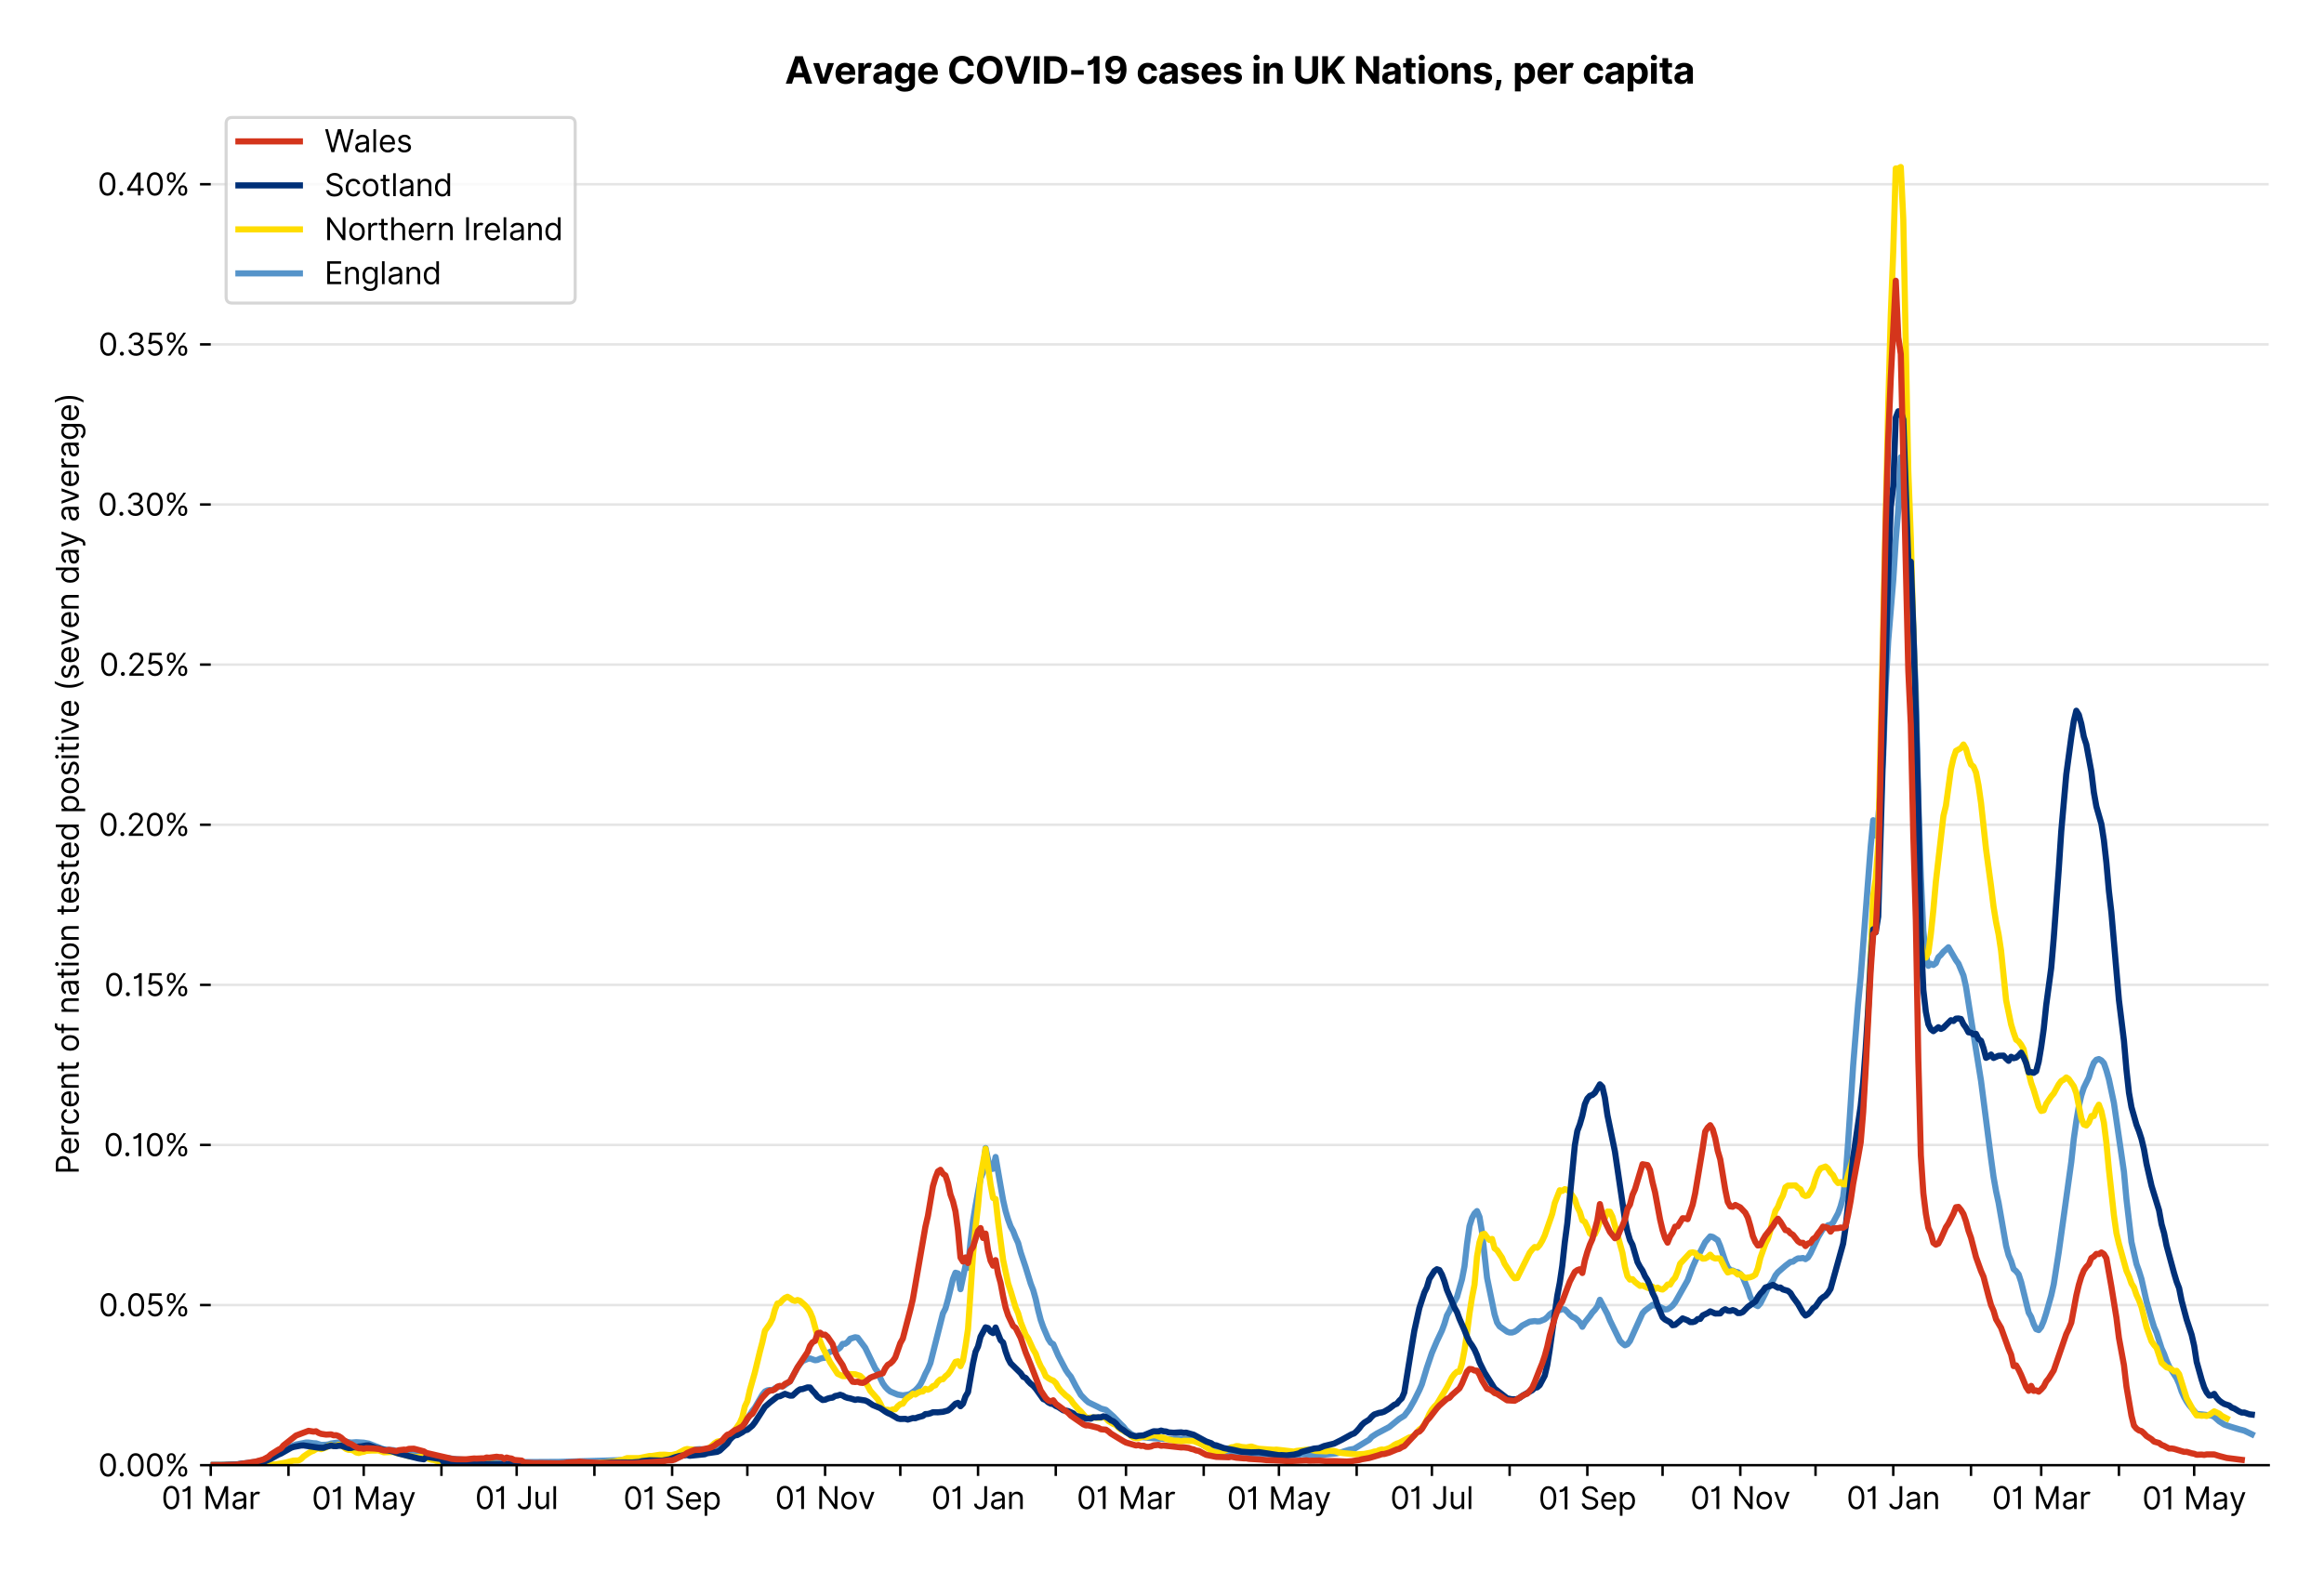<?xml version="1.0" encoding="utf-8" standalone="no"?>
<!DOCTYPE svg PUBLIC "-//W3C//DTD SVG 1.1//EN"
  "http://www.w3.org/Graphics/SVG/1.1/DTD/svg11.dtd">
<svg xmlns:xlink="http://www.w3.org/1999/xlink" viewBox="0 0 756.175 511.234" xmlns="http://www.w3.org/2000/svg" version="1.1">
 <defs>
  <style type="text/css">*{stroke-linejoin: round; stroke-linecap: butt}</style>
 </defs>
 <g id="figure_1">
  <g id="patch_1">
   <path d="M 0 511.234 
L 756.175 511.234 
L 756.175 0 
L 0 0 
z
" style="fill: #ffffff"/>
  </g>
  <g id="axes_1">
   <g id="patch_2">
    <path d="M 68.575 476.745 
L 738.175 476.745 
L 738.175 33.225 
L 68.575 33.225 
z
" style="fill: #ffffff"/>
   </g>
   <g id="matplotlib.axis_1">
    <g id="xtick_1">
     <g id="line2d_1">
      <defs>
       <path id="mb0c2afa0b0" d="M 0 0 
L 0 3.5 
" style="stroke: #000000; stroke-width: 0.8"/>
      </defs>
      <g>
       <use xlink:href="#mb0c2afa0b0" x="68.575" y="476.745" style="stroke: #000000; stroke-width: 0.8"/>
      </g>
     </g>
     <g id="text_1">
      <!-- 01 Mar -->
      <g transform="translate(52.538 491.018)scale(0.1 -0.1)">
       <defs>
        <path id="Inter-Regular-30" d="M 2000 -64 
Q 1230 -64 806 561 
Q 382 1186 382 2327 
Q 382 3459 809 4088 
Q 1236 4718 2000 4718 
Q 2764 4718 3191 4088 
Q 3618 3459 3618 2327 
Q 3618 1186 3194 561 
Q 2771 -64 2000 -64 
z
M 2000 436 
Q 2509 436 2791 927 
Q 3073 1418 3073 2327 
Q 3073 3234 2789 3730 
Q 2505 4227 2000 4227 
Q 1496 4227 1211 3730 
Q 927 3234 927 2327 
Q 927 1418 1210 927 
Q 1493 436 2000 436 
z
" transform="scale(0.016)"/>
        <path id="Inter-Regular-31" d="M 1973 4655 
L 1973 0 
L 1409 0 
L 1409 3836 
L 1373 3836 
Q 1341 3773 1209 3692 
Q 1077 3611 868 3551 
Q 659 3491 391 3491 
L 391 3964 
Q 661 3964 859 4061 
Q 1057 4159 1190 4291 
Q 1323 4423 1392 4529 
Q 1461 4636 1473 4655 
L 1973 4655 
z
" transform="scale(0.016)"/>
        <path id="Inter-Regular-20" transform="scale(0.016)"/>
        <path id="Inter-Regular-4d" d="M 564 4655 
L 1236 4655 
L 2818 791 
L 2873 791 
L 4455 4655 
L 5127 4655 
L 5127 0 
L 4600 0 
L 4600 3536 
L 4555 3536 
L 3100 0 
L 2591 0 
L 1136 3536 
L 1091 3536 
L 1091 0 
L 564 0 
L 564 4655 
z
" transform="scale(0.016)"/>
        <path id="Inter-Regular-61" d="M 1518 -82 
Q 1186 -82 916 44 
Q 646 170 486 410 
Q 327 650 327 991 
Q 327 1291 445 1478 
Q 564 1666 761 1773 
Q 959 1880 1199 1933 
Q 1439 1986 1682 2018 
Q 2000 2059 2199 2080 
Q 2398 2102 2490 2154 
Q 2582 2207 2582 2336 
L 2582 2355 
Q 2582 2691 2399 2877 
Q 2216 3064 1846 3064 
Q 1461 3064 1243 2895 
Q 1025 2727 936 2536 
L 427 2718 
Q 564 3036 792 3214 
Q 1021 3393 1292 3464 
Q 1564 3536 1827 3536 
Q 1996 3536 2215 3496 
Q 2434 3457 2640 3334 
Q 2846 3211 2982 2963 
Q 3118 2716 3118 2300 
L 3118 0 
L 2582 0 
L 2582 473 
L 2555 473 
Q 2500 359 2373 229 
Q 2246 100 2034 9 
Q 1823 -82 1518 -82 
z
M 1600 400 
Q 1918 400 2137 525 
Q 2357 650 2469 847 
Q 2582 1045 2582 1264 
L 2582 1755 
Q 2548 1714 2433 1681 
Q 2318 1648 2169 1624 
Q 2021 1600 1881 1583 
Q 1741 1566 1655 1555 
Q 1446 1527 1265 1467 
Q 1084 1407 974 1287 
Q 864 1168 864 964 
Q 864 684 1072 542 
Q 1280 400 1600 400 
z
" transform="scale(0.016)"/>
        <path id="Inter-Regular-72" d="M 491 0 
L 491 3491 
L 1009 3491 
L 1009 2964 
L 1046 2964 
Q 1139 3223 1389 3384 
Q 1639 3545 1955 3545 
Q 2100 3545 2209 3511 
Q 2318 3477 2400 3418 
L 2218 2964 
Q 2161 2993 2085 3010 
Q 2009 3027 1909 3027 
Q 1527 3027 1277 2794 
Q 1027 2561 1027 2209 
L 1027 0 
L 491 0 
z
" transform="scale(0.016)"/>
       </defs>
       <use xlink:href="#Inter-Regular-30"/>
       <use xlink:href="#Inter-Regular-31" x="62.5"/>
       <use xlink:href="#Inter-Regular-20" x="106.676"/>
       <use xlink:href="#Inter-Regular-4d" x="134.801"/>
       <use xlink:href="#Inter-Regular-61" x="225.994"/>
       <use xlink:href="#Inter-Regular-72" x="282.386"/>
      </g>
     </g>
    </g>
    <g id="xtick_2">
     <g id="line2d_2">
      <g>
       <use xlink:href="#mb0c2afa0b0" x="93.867" y="476.745" style="stroke: #000000; stroke-width: 0.8"/>
      </g>
     </g>
    </g>
    <g id="xtick_3">
     <g id="line2d_3">
      <g>
       <use xlink:href="#mb0c2afa0b0" x="118.343" y="476.745" style="stroke: #000000; stroke-width: 0.8"/>
      </g>
     </g>
     <g id="text_2">
      <!-- 01 May -->
      <g transform="translate(101.44 491.117)scale(0.1 -0.1)">
       <defs>
        <path id="Inter-Regular-79" d="M 818 -1355 
Q 682 -1355 575 -1333 
Q 468 -1311 427 -1291 
L 564 -818 
Q 857 -893 1053 -814 
Q 1250 -736 1391 -345 
L 1509 -18 
L 218 3491 
L 800 3491 
L 1764 709 
L 1800 709 
L 2764 3491 
L 3346 3491 
L 1846 -564 
Q 1550 -1355 818 -1355 
z
" transform="scale(0.016)"/>
       </defs>
       <use xlink:href="#Inter-Regular-30"/>
       <use xlink:href="#Inter-Regular-31" x="62.5"/>
       <use xlink:href="#Inter-Regular-20" x="106.676"/>
       <use xlink:href="#Inter-Regular-4d" x="134.801"/>
       <use xlink:href="#Inter-Regular-61" x="225.994"/>
       <use xlink:href="#Inter-Regular-79" x="282.386"/>
      </g>
     </g>
    </g>
    <g id="xtick_4">
     <g id="line2d_4">
      <g>
       <use xlink:href="#mb0c2afa0b0" x="143.635" y="476.745" style="stroke: #000000; stroke-width: 0.8"/>
      </g>
     </g>
    </g>
    <g id="xtick_5">
     <g id="line2d_5">
      <g>
       <use xlink:href="#mb0c2afa0b0" x="168.111" y="476.745" style="stroke: #000000; stroke-width: 0.8"/>
      </g>
     </g>
     <g id="text_3">
      <!-- 01 Jul -->
      <g transform="translate(154.567 491.018)scale(0.1 -0.1)">
       <defs>
        <path id="Inter-Regular-4a" d="M 2346 4655 
L 2909 4655 
L 2909 1327 
Q 2909 657 2549 296 
Q 2189 -64 1582 -64 
Q 1200 -64 902 76 
Q 605 216 434 475 
Q 264 734 264 1091 
L 818 1091 
Q 818 795 1034 615 
Q 1250 436 1582 436 
Q 1948 436 2147 664 
Q 2346 893 2346 1327 
L 2346 4655 
z
" transform="scale(0.016)"/>
        <path id="Inter-Regular-75" d="M 2691 1427 
L 2691 3491 
L 3227 3491 
L 3227 0 
L 2691 0 
L 2691 591 
L 2655 591 
Q 2532 325 2273 140 
Q 2014 -45 1618 -45 
Q 1127 -45 809 280 
Q 491 605 491 1273 
L 491 3491 
L 1027 3491 
L 1027 1309 
Q 1027 927 1242 700 
Q 1457 473 1791 473 
Q 1991 473 2199 575 
Q 2407 677 2549 888 
Q 2691 1100 2691 1427 
z
" transform="scale(0.016)"/>
        <path id="Inter-Regular-6c" d="M 1027 4655 
L 1027 0 
L 491 0 
L 491 4655 
L 1027 4655 
z
" transform="scale(0.016)"/>
       </defs>
       <use xlink:href="#Inter-Regular-30"/>
       <use xlink:href="#Inter-Regular-31" x="62.5"/>
       <use xlink:href="#Inter-Regular-20" x="106.676"/>
       <use xlink:href="#Inter-Regular-4a" x="134.801"/>
       <use xlink:href="#Inter-Regular-75" x="189.063"/>
       <use xlink:href="#Inter-Regular-6c" x="247.159"/>
      </g>
     </g>
    </g>
    <g id="xtick_6">
     <g id="line2d_6">
      <g>
       <use xlink:href="#mb0c2afa0b0" x="193.403" y="476.745" style="stroke: #000000; stroke-width: 0.8"/>
      </g>
     </g>
    </g>
    <g id="xtick_7">
     <g id="line2d_7">
      <g>
       <use xlink:href="#mb0c2afa0b0" x="218.695" y="476.745" style="stroke: #000000; stroke-width: 0.8"/>
      </g>
     </g>
     <g id="text_4">
      <!-- 01 Sep -->
      <g transform="translate(202.807 491.117)scale(0.1 -0.1)">
       <defs>
        <path id="Inter-Regular-53" d="M 3109 3491 
Q 3068 3836 2777 4027 
Q 2486 4218 2064 4218 
Q 1600 4218 1318 3999 
Q 1036 3780 1036 3445 
Q 1036 3195 1189 3042 
Q 1343 2889 1553 2803 
Q 1764 2718 1936 2673 
L 2409 2545 
Q 2591 2498 2815 2414 
Q 3039 2330 3244 2185 
Q 3450 2041 3584 1816 
Q 3718 1591 3718 1264 
Q 3718 886 3521 581 
Q 3325 277 2949 97 
Q 2573 -82 2036 -82 
Q 1286 -82 845 272 
Q 405 627 364 1200 
L 946 1200 
Q 968 936 1124 764 
Q 1280 593 1519 510 
Q 1759 427 2036 427 
Q 2359 427 2616 533 
Q 2873 639 3023 828 
Q 3173 1018 3173 1273 
Q 3173 1505 3043 1650 
Q 2914 1795 2702 1886 
Q 2491 1977 2246 2045 
L 1673 2209 
Q 1127 2366 809 2657 
Q 491 2948 491 3418 
Q 491 3809 703 4101 
Q 916 4393 1276 4555 
Q 1636 4718 2082 4718 
Q 2532 4718 2882 4558 
Q 3232 4398 3437 4120 
Q 3643 3843 3655 3491 
L 3109 3491 
z
" transform="scale(0.016)"/>
        <path id="Inter-Regular-65" d="M 1955 -73 
Q 1450 -73 1085 151 
Q 721 375 524 778 
Q 327 1182 327 1718 
Q 327 2255 524 2665 
Q 721 3075 1074 3305 
Q 1427 3536 1900 3536 
Q 2173 3536 2439 3445 
Q 2705 3355 2923 3151 
Q 3141 2948 3270 2614 
Q 3400 2280 3400 1791 
L 3400 1564 
L 866 1564 
Q 884 1005 1183 707 
Q 1482 409 1955 409 
Q 2271 409 2498 545 
Q 2725 682 2827 955 
L 3346 809 
Q 3223 414 2854 170 
Q 2486 -73 1955 -73 
z
M 866 2027 
L 2855 2027 
Q 2855 2470 2595 2762 
Q 2336 3055 1900 3055 
Q 1593 3055 1368 2911 
Q 1143 2768 1013 2533 
Q 884 2298 866 2027 
z
" transform="scale(0.016)"/>
        <path id="Inter-Regular-70" d="M 491 -1309 
L 491 3491 
L 1009 3491 
L 1009 2936 
L 1073 2936 
Q 1132 3027 1237 3169 
Q 1343 3311 1542 3423 
Q 1741 3536 2082 3536 
Q 2523 3536 2859 3315 
Q 3196 3095 3384 2690 
Q 3573 2286 3573 1736 
Q 3573 1182 3384 776 
Q 3196 370 2861 148 
Q 2527 -73 2091 -73 
Q 1755 -73 1552 39 
Q 1350 152 1241 296 
Q 1132 441 1073 536 
L 1027 536 
L 1027 -1309 
L 491 -1309 
z
M 1018 1745 
Q 1018 1152 1276 780 
Q 1534 409 2018 409 
Q 2355 409 2581 587 
Q 2807 766 2921 1069 
Q 3036 1373 3036 1745 
Q 3036 2114 2923 2410 
Q 2811 2707 2585 2881 
Q 2359 3055 2018 3055 
Q 1527 3055 1272 2693 
Q 1018 2332 1018 1745 
z
" transform="scale(0.016)"/>
       </defs>
       <use xlink:href="#Inter-Regular-30"/>
       <use xlink:href="#Inter-Regular-31" x="62.5"/>
       <use xlink:href="#Inter-Regular-20" x="106.676"/>
       <use xlink:href="#Inter-Regular-53" x="134.801"/>
       <use xlink:href="#Inter-Regular-65" x="198.58"/>
       <use xlink:href="#Inter-Regular-70" x="256.818"/>
      </g>
     </g>
    </g>
    <g id="xtick_8">
     <g id="line2d_8">
      <g>
       <use xlink:href="#mb0c2afa0b0" x="243.171" y="476.745" style="stroke: #000000; stroke-width: 0.8"/>
      </g>
     </g>
    </g>
    <g id="xtick_9">
     <g id="line2d_9">
      <g>
       <use xlink:href="#mb0c2afa0b0" x="268.463" y="476.745" style="stroke: #000000; stroke-width: 0.8"/>
      </g>
     </g>
     <g id="text_5">
      <!-- 01 Nov -->
      <g transform="translate(252.192 491.018)scale(0.1 -0.1)">
       <defs>
        <path id="Inter-Regular-4e" d="M 4255 4655 
L 4255 0 
L 3709 0 
L 1173 3655 
L 1127 3655 
L 1127 0 
L 564 0 
L 564 4655 
L 1109 4655 
L 3655 991 
L 3700 991 
L 3700 4655 
L 4255 4655 
z
" transform="scale(0.016)"/>
        <path id="Inter-Regular-6f" d="M 1909 -73 
Q 1436 -73 1080 152 
Q 725 377 526 781 
Q 327 1186 327 1727 
Q 327 2273 526 2679 
Q 725 3086 1080 3311 
Q 1436 3536 1909 3536 
Q 2382 3536 2737 3311 
Q 3093 3086 3292 2679 
Q 3491 2273 3491 1727 
Q 3491 1186 3292 781 
Q 3093 377 2737 152 
Q 2382 -73 1909 -73 
z
M 1909 409 
Q 2268 409 2500 593 
Q 2732 777 2843 1077 
Q 2955 1377 2955 1727 
Q 2955 2077 2843 2379 
Q 2732 2682 2500 2868 
Q 2268 3055 1909 3055 
Q 1550 3055 1318 2868 
Q 1086 2682 975 2379 
Q 864 2077 864 1727 
Q 864 1377 975 1077 
Q 1086 777 1318 593 
Q 1550 409 1909 409 
z
" transform="scale(0.016)"/>
        <path id="Inter-Regular-76" d="M 3346 3491 
L 2055 0 
L 1509 0 
L 218 3491 
L 800 3491 
L 1764 709 
L 1800 709 
L 2764 3491 
L 3346 3491 
z
" transform="scale(0.016)"/>
       </defs>
       <use xlink:href="#Inter-Regular-30"/>
       <use xlink:href="#Inter-Regular-31" x="62.5"/>
       <use xlink:href="#Inter-Regular-20" x="106.676"/>
       <use xlink:href="#Inter-Regular-4e" x="134.801"/>
       <use xlink:href="#Inter-Regular-6f" x="210.085"/>
       <use xlink:href="#Inter-Regular-76" x="269.744"/>
      </g>
     </g>
    </g>
    <g id="xtick_10">
     <g id="line2d_10">
      <g>
       <use xlink:href="#mb0c2afa0b0" x="292.939" y="476.745" style="stroke: #000000; stroke-width: 0.8"/>
      </g>
     </g>
    </g>
    <g id="xtick_11">
     <g id="line2d_11">
      <g>
       <use xlink:href="#mb0c2afa0b0" x="318.231" y="476.745" style="stroke: #000000; stroke-width: 0.8"/>
      </g>
     </g>
     <g id="text_6">
      <!-- 01 Jan -->
      <g transform="translate(303.031 491.018)scale(0.1 -0.1)">
       <defs>
        <path id="Inter-Regular-6e" d="M 1027 2100 
L 1027 0 
L 491 0 
L 491 3491 
L 1009 3491 
L 1009 2945 
L 1055 2945 
Q 1177 3211 1427 3373 
Q 1677 3536 2073 3536 
Q 2602 3536 2928 3211 
Q 3255 2886 3255 2218 
L 3255 0 
L 2718 0 
L 2718 2182 
Q 2718 2593 2504 2824 
Q 2291 3055 1918 3055 
Q 1534 3055 1280 2806 
Q 1027 2557 1027 2100 
z
" transform="scale(0.016)"/>
       </defs>
       <use xlink:href="#Inter-Regular-30"/>
       <use xlink:href="#Inter-Regular-31" x="62.5"/>
       <use xlink:href="#Inter-Regular-20" x="106.676"/>
       <use xlink:href="#Inter-Regular-4a" x="134.801"/>
       <use xlink:href="#Inter-Regular-61" x="189.063"/>
       <use xlink:href="#Inter-Regular-6e" x="245.455"/>
      </g>
     </g>
    </g>
    <g id="xtick_12">
     <g id="line2d_12">
      <g>
       <use xlink:href="#mb0c2afa0b0" x="343.523" y="476.745" style="stroke: #000000; stroke-width: 0.8"/>
      </g>
     </g>
    </g>
    <g id="xtick_13">
     <g id="line2d_13">
      <g>
       <use xlink:href="#mb0c2afa0b0" x="366.367" y="476.745" style="stroke: #000000; stroke-width: 0.8"/>
      </g>
     </g>
     <g id="text_7">
      <!-- 01 Mar -->
      <g transform="translate(350.33 491.018)scale(0.1 -0.1)">
       <use xlink:href="#Inter-Regular-30"/>
       <use xlink:href="#Inter-Regular-31" x="62.5"/>
       <use xlink:href="#Inter-Regular-20" x="106.676"/>
       <use xlink:href="#Inter-Regular-4d" x="134.801"/>
       <use xlink:href="#Inter-Regular-61" x="225.994"/>
       <use xlink:href="#Inter-Regular-72" x="282.386"/>
      </g>
     </g>
    </g>
    <g id="xtick_14">
     <g id="line2d_14">
      <g>
       <use xlink:href="#mb0c2afa0b0" x="391.659" y="476.745" style="stroke: #000000; stroke-width: 0.8"/>
      </g>
     </g>
    </g>
    <g id="xtick_15">
     <g id="line2d_15">
      <g>
       <use xlink:href="#mb0c2afa0b0" x="416.135" y="476.745" style="stroke: #000000; stroke-width: 0.8"/>
      </g>
     </g>
     <g id="text_8">
      <!-- 01 May -->
      <g transform="translate(399.232 491.117)scale(0.1 -0.1)">
       <use xlink:href="#Inter-Regular-30"/>
       <use xlink:href="#Inter-Regular-31" x="62.5"/>
       <use xlink:href="#Inter-Regular-20" x="106.676"/>
       <use xlink:href="#Inter-Regular-4d" x="134.801"/>
       <use xlink:href="#Inter-Regular-61" x="225.994"/>
       <use xlink:href="#Inter-Regular-79" x="282.386"/>
      </g>
     </g>
    </g>
    <g id="xtick_16">
     <g id="line2d_16">
      <g>
       <use xlink:href="#mb0c2afa0b0" x="441.427" y="476.745" style="stroke: #000000; stroke-width: 0.8"/>
      </g>
     </g>
    </g>
    <g id="xtick_17">
     <g id="line2d_17">
      <g>
       <use xlink:href="#mb0c2afa0b0" x="465.903" y="476.745" style="stroke: #000000; stroke-width: 0.8"/>
      </g>
     </g>
     <g id="text_9">
      <!-- 01 Jul -->
      <g transform="translate(452.359 491.018)scale(0.1 -0.1)">
       <use xlink:href="#Inter-Regular-30"/>
       <use xlink:href="#Inter-Regular-31" x="62.5"/>
       <use xlink:href="#Inter-Regular-20" x="106.676"/>
       <use xlink:href="#Inter-Regular-4a" x="134.801"/>
       <use xlink:href="#Inter-Regular-75" x="189.063"/>
       <use xlink:href="#Inter-Regular-6c" x="247.159"/>
      </g>
     </g>
    </g>
    <g id="xtick_18">
     <g id="line2d_18">
      <g>
       <use xlink:href="#mb0c2afa0b0" x="491.195" y="476.745" style="stroke: #000000; stroke-width: 0.8"/>
      </g>
     </g>
    </g>
    <g id="xtick_19">
     <g id="line2d_19">
      <g>
       <use xlink:href="#mb0c2afa0b0" x="516.487" y="476.745" style="stroke: #000000; stroke-width: 0.8"/>
      </g>
     </g>
     <g id="text_10">
      <!-- 01 Sep -->
      <g transform="translate(500.599 491.117)scale(0.1 -0.1)">
       <use xlink:href="#Inter-Regular-30"/>
       <use xlink:href="#Inter-Regular-31" x="62.5"/>
       <use xlink:href="#Inter-Regular-20" x="106.676"/>
       <use xlink:href="#Inter-Regular-53" x="134.801"/>
       <use xlink:href="#Inter-Regular-65" x="198.58"/>
       <use xlink:href="#Inter-Regular-70" x="256.818"/>
      </g>
     </g>
    </g>
    <g id="xtick_20">
     <g id="line2d_20">
      <g>
       <use xlink:href="#mb0c2afa0b0" x="540.963" y="476.745" style="stroke: #000000; stroke-width: 0.8"/>
      </g>
     </g>
    </g>
    <g id="xtick_21">
     <g id="line2d_21">
      <g>
       <use xlink:href="#mb0c2afa0b0" x="566.255" y="476.745" style="stroke: #000000; stroke-width: 0.8"/>
      </g>
     </g>
     <g id="text_11">
      <!-- 01 Nov -->
      <g transform="translate(549.984 491.018)scale(0.1 -0.1)">
       <use xlink:href="#Inter-Regular-30"/>
       <use xlink:href="#Inter-Regular-31" x="62.5"/>
       <use xlink:href="#Inter-Regular-20" x="106.676"/>
       <use xlink:href="#Inter-Regular-4e" x="134.801"/>
       <use xlink:href="#Inter-Regular-6f" x="210.085"/>
       <use xlink:href="#Inter-Regular-76" x="269.744"/>
      </g>
     </g>
    </g>
    <g id="xtick_22">
     <g id="line2d_22">
      <g>
       <use xlink:href="#mb0c2afa0b0" x="590.731" y="476.745" style="stroke: #000000; stroke-width: 0.8"/>
      </g>
     </g>
    </g>
    <g id="xtick_23">
     <g id="line2d_23">
      <g>
       <use xlink:href="#mb0c2afa0b0" x="616.023" y="476.745" style="stroke: #000000; stroke-width: 0.8"/>
      </g>
     </g>
     <g id="text_12">
      <!-- 01 Jan -->
      <g transform="translate(600.823 491.018)scale(0.1 -0.1)">
       <use xlink:href="#Inter-Regular-30"/>
       <use xlink:href="#Inter-Regular-31" x="62.5"/>
       <use xlink:href="#Inter-Regular-20" x="106.676"/>
       <use xlink:href="#Inter-Regular-4a" x="134.801"/>
       <use xlink:href="#Inter-Regular-61" x="189.063"/>
       <use xlink:href="#Inter-Regular-6e" x="245.455"/>
      </g>
     </g>
    </g>
    <g id="xtick_24">
     <g id="line2d_24">
      <g>
       <use xlink:href="#mb0c2afa0b0" x="641.314" y="476.745" style="stroke: #000000; stroke-width: 0.8"/>
      </g>
     </g>
    </g>
    <g id="xtick_25">
     <g id="line2d_25">
      <g>
       <use xlink:href="#mb0c2afa0b0" x="664.159" y="476.745" style="stroke: #000000; stroke-width: 0.8"/>
      </g>
     </g>
     <g id="text_13">
      <!-- 01 Mar -->
      <g transform="translate(648.122 491.018)scale(0.1 -0.1)">
       <use xlink:href="#Inter-Regular-30"/>
       <use xlink:href="#Inter-Regular-31" x="62.5"/>
       <use xlink:href="#Inter-Regular-20" x="106.676"/>
       <use xlink:href="#Inter-Regular-4d" x="134.801"/>
       <use xlink:href="#Inter-Regular-61" x="225.994"/>
       <use xlink:href="#Inter-Regular-72" x="282.386"/>
      </g>
     </g>
    </g>
    <g id="xtick_26">
     <g id="line2d_26">
      <g>
       <use xlink:href="#mb0c2afa0b0" x="689.451" y="476.745" style="stroke: #000000; stroke-width: 0.8"/>
      </g>
     </g>
    </g>
    <g id="xtick_27">
     <g id="line2d_27">
      <g>
       <use xlink:href="#mb0c2afa0b0" x="713.927" y="476.745" style="stroke: #000000; stroke-width: 0.8"/>
      </g>
     </g>
     <g id="text_14">
      <!-- 01 May -->
      <g transform="translate(697.024 491.117)scale(0.1 -0.1)">
       <use xlink:href="#Inter-Regular-30"/>
       <use xlink:href="#Inter-Regular-31" x="62.5"/>
       <use xlink:href="#Inter-Regular-20" x="106.676"/>
       <use xlink:href="#Inter-Regular-4d" x="134.801"/>
       <use xlink:href="#Inter-Regular-61" x="225.994"/>
       <use xlink:href="#Inter-Regular-79" x="282.386"/>
      </g>
     </g>
    </g>
   </g>
   <g id="matplotlib.axis_2">
    <g id="ytick_1">
     <g id="line2d_28">
      <path d="M 68.575 476.745 
L 738.175 476.745 
" clip-path="url(#p783617827e)" style="fill: none; stroke: #e5e5e5; stroke-width: 0.8; stroke-linecap: square"/>
     </g>
     <g id="line2d_29">
      <defs>
       <path id="m94a7510e1a" d="M 0 0 
L -3.5 0 
" style="stroke: #000000; stroke-width: 0.8"/>
      </defs>
      <g>
       <use xlink:href="#m94a7510e1a" x="68.575" y="476.745" style="stroke: #000000; stroke-width: 0.8"/>
      </g>
     </g>
     <g id="text_15">
      <!-- 0.00% -->
      <g transform="translate(31.944 480.382)scale(0.1 -0.1)">
       <defs>
        <path id="Inter-Regular-2e" d="M 882 -36 
Q 714 -36 593 84 
Q 473 205 473 373 
Q 473 541 593 661 
Q 714 782 882 782 
Q 1050 782 1170 661 
Q 1291 541 1291 373 
Q 1291 205 1170 84 
Q 1050 -36 882 -36 
z
" transform="scale(0.016)"/>
        <path id="Inter-Regular-25" d="M 2855 873 
L 2855 1118 
Q 2855 1373 2960 1585 
Q 3066 1798 3269 1926 
Q 3473 2055 3764 2055 
Q 4059 2055 4259 1926 
Q 4459 1798 4561 1585 
Q 4664 1373 4664 1118 
L 4664 873 
Q 4664 618 4560 405 
Q 4457 193 4256 64 
Q 4055 -64 3764 -64 
Q 3468 -64 3266 64 
Q 3064 193 2959 405 
Q 2855 618 2855 873 
z
M 536 3536 
L 536 3782 
Q 536 4036 642 4248 
Q 748 4461 951 4589 
Q 1155 4718 1446 4718 
Q 1741 4718 1941 4589 
Q 2141 4461 2243 4248 
Q 2346 4036 2346 3782 
L 2346 3536 
Q 2346 3282 2242 3069 
Q 2139 2857 1937 2728 
Q 1736 2600 1446 2600 
Q 1150 2600 948 2728 
Q 746 2857 641 3069 
Q 536 3282 536 3536 
z
M 709 0 
L 3909 4655 
L 4427 4655 
L 1227 0 
L 709 0 
z
M 3318 1118 
L 3318 873 
Q 3318 661 3418 494 
Q 3518 327 3764 327 
Q 4002 327 4101 494 
Q 4200 661 4200 873 
L 4200 1118 
Q 4200 1330 4104 1497 
Q 4009 1664 3764 1664 
Q 3525 1664 3421 1497 
Q 3318 1330 3318 1118 
z
M 1000 3782 
L 1000 3536 
Q 1000 3325 1100 3158 
Q 1200 2991 1446 2991 
Q 1684 2991 1783 3158 
Q 1882 3325 1882 3536 
L 1882 3782 
Q 1882 3993 1786 4160 
Q 1691 4327 1446 4327 
Q 1207 4327 1103 4160 
Q 1000 3993 1000 3782 
z
" transform="scale(0.016)"/>
       </defs>
       <use xlink:href="#Inter-Regular-30"/>
       <use xlink:href="#Inter-Regular-2e" x="62.5"/>
       <use xlink:href="#Inter-Regular-30" x="90.057"/>
       <use xlink:href="#Inter-Regular-30" x="152.557"/>
       <use xlink:href="#Inter-Regular-25" x="215.057"/>
      </g>
     </g>
    </g>
    <g id="ytick_2">
     <g id="line2d_30">
      <path d="M 68.575 424.646 
L 738.175 424.646 
" clip-path="url(#p783617827e)" style="fill: none; stroke: #e5e5e5; stroke-width: 0.8; stroke-linecap: square"/>
     </g>
     <g id="line2d_31">
      <g>
       <use xlink:href="#m94a7510e1a" x="68.575" y="424.646" style="stroke: #000000; stroke-width: 0.8"/>
      </g>
     </g>
     <g id="text_16">
      <!-- 0.05% -->
      <g transform="translate(32.114 428.282)scale(0.1 -0.1)">
       <defs>
        <path id="Inter-Regular-35" d="M 1936 -64 
Q 1536 -64 1216 95 
Q 896 255 702 532 
Q 509 809 491 1164 
L 1036 1164 
Q 1068 848 1324 642 
Q 1580 436 1936 436 
Q 2223 436 2447 570 
Q 2671 705 2799 940 
Q 2927 1175 2927 1473 
Q 2927 1777 2794 2017 
Q 2661 2257 2429 2395 
Q 2198 2534 1900 2536 
Q 1686 2539 1461 2472 
Q 1236 2405 1091 2300 
L 564 2364 
L 846 4655 
L 3264 4655 
L 3264 4155 
L 1318 4155 
L 1155 2782 
L 1182 2782 
Q 1325 2895 1541 2970 
Q 1757 3045 1991 3045 
Q 2418 3045 2753 2842 
Q 3089 2639 3281 2286 
Q 3473 1934 3473 1482 
Q 3473 1036 3274 687 
Q 3075 339 2727 137 
Q 2380 -64 1936 -64 
z
" transform="scale(0.016)"/>
       </defs>
       <use xlink:href="#Inter-Regular-30"/>
       <use xlink:href="#Inter-Regular-2e" x="62.5"/>
       <use xlink:href="#Inter-Regular-30" x="90.057"/>
       <use xlink:href="#Inter-Regular-35" x="152.557"/>
       <use xlink:href="#Inter-Regular-25" x="213.352"/>
      </g>
     </g>
    </g>
    <g id="ytick_3">
     <g id="line2d_32">
      <path d="M 68.575 372.546 
L 738.175 372.546 
" clip-path="url(#p783617827e)" style="fill: none; stroke: #e5e5e5; stroke-width: 0.8; stroke-linecap: square"/>
     </g>
     <g id="line2d_33">
      <g>
       <use xlink:href="#m94a7510e1a" x="68.575" y="372.546" style="stroke: #000000; stroke-width: 0.8"/>
      </g>
     </g>
     <g id="text_17">
      <!-- 0.10% -->
      <g transform="translate(33.777 376.183)scale(0.1 -0.1)">
       <use xlink:href="#Inter-Regular-30"/>
       <use xlink:href="#Inter-Regular-2e" x="62.5"/>
       <use xlink:href="#Inter-Regular-31" x="90.057"/>
       <use xlink:href="#Inter-Regular-30" x="134.233"/>
       <use xlink:href="#Inter-Regular-25" x="196.733"/>
      </g>
     </g>
    </g>
    <g id="ytick_4">
     <g id="line2d_34">
      <path d="M 68.575 320.447 
L 738.175 320.447 
" clip-path="url(#p783617827e)" style="fill: none; stroke: #e5e5e5; stroke-width: 0.8; stroke-linecap: square"/>
     </g>
     <g id="line2d_35">
      <g>
       <use xlink:href="#m94a7510e1a" x="68.575" y="320.447" style="stroke: #000000; stroke-width: 0.8"/>
      </g>
     </g>
     <g id="text_18">
      <!-- 0.15% -->
      <g transform="translate(33.947 324.084)scale(0.1 -0.1)">
       <use xlink:href="#Inter-Regular-30"/>
       <use xlink:href="#Inter-Regular-2e" x="62.5"/>
       <use xlink:href="#Inter-Regular-31" x="90.057"/>
       <use xlink:href="#Inter-Regular-35" x="134.233"/>
       <use xlink:href="#Inter-Regular-25" x="195.028"/>
      </g>
     </g>
    </g>
    <g id="ytick_5">
     <g id="line2d_36">
      <path d="M 68.575 268.347 
L 738.175 268.347 
" clip-path="url(#p783617827e)" style="fill: none; stroke: #e5e5e5; stroke-width: 0.8; stroke-linecap: square"/>
     </g>
     <g id="line2d_37">
      <g>
       <use xlink:href="#m94a7510e1a" x="68.575" y="268.347" style="stroke: #000000; stroke-width: 0.8"/>
      </g>
     </g>
     <g id="text_19">
      <!-- 0.20% -->
      <g transform="translate(32.142 271.984)scale(0.1 -0.1)">
       <defs>
        <path id="Inter-Regular-32" d="M 482 0 
L 482 409 
L 2018 2091 
Q 2289 2386 2464 2605 
Q 2639 2825 2724 3019 
Q 2809 3214 2809 3427 
Q 2809 3795 2553 4011 
Q 2298 4227 1918 4227 
Q 1514 4227 1275 3985 
Q 1036 3743 1036 3345 
L 500 3345 
Q 500 3755 688 4064 
Q 877 4373 1203 4545 
Q 1530 4718 1936 4718 
Q 2346 4718 2661 4545 
Q 2977 4373 3156 4079 
Q 3336 3786 3336 3427 
Q 3336 3170 3244 2926 
Q 3152 2682 2926 2383 
Q 2700 2084 2300 1655 
L 1255 536 
L 1255 500 
L 3418 500 
L 3418 0 
L 482 0 
z
" transform="scale(0.016)"/>
       </defs>
       <use xlink:href="#Inter-Regular-30"/>
       <use xlink:href="#Inter-Regular-2e" x="62.5"/>
       <use xlink:href="#Inter-Regular-32" x="90.057"/>
       <use xlink:href="#Inter-Regular-30" x="150.568"/>
       <use xlink:href="#Inter-Regular-25" x="213.068"/>
      </g>
     </g>
    </g>
    <g id="ytick_6">
     <g id="line2d_38">
      <path d="M 68.575 216.248 
L 738.175 216.248 
" clip-path="url(#p783617827e)" style="fill: none; stroke: #e5e5e5; stroke-width: 0.8; stroke-linecap: square"/>
     </g>
     <g id="line2d_39">
      <g>
       <use xlink:href="#m94a7510e1a" x="68.575" y="216.248" style="stroke: #000000; stroke-width: 0.8"/>
      </g>
     </g>
     <g id="text_20">
      <!-- 0.25% -->
      <g transform="translate(32.312 219.885)scale(0.1 -0.1)">
       <use xlink:href="#Inter-Regular-30"/>
       <use xlink:href="#Inter-Regular-2e" x="62.5"/>
       <use xlink:href="#Inter-Regular-32" x="90.057"/>
       <use xlink:href="#Inter-Regular-35" x="150.568"/>
       <use xlink:href="#Inter-Regular-25" x="211.364"/>
      </g>
     </g>
    </g>
    <g id="ytick_7">
     <g id="line2d_40">
      <path d="M 68.575 164.149 
L 738.175 164.149 
" clip-path="url(#p783617827e)" style="fill: none; stroke: #e5e5e5; stroke-width: 0.8; stroke-linecap: square"/>
     </g>
     <g id="line2d_41">
      <g>
       <use xlink:href="#m94a7510e1a" x="68.575" y="164.149" style="stroke: #000000; stroke-width: 0.8"/>
      </g>
     </g>
     <g id="text_21">
      <!-- 0.30% -->
      <g transform="translate(31.83 167.785)scale(0.1 -0.1)">
       <defs>
        <path id="Inter-Regular-33" d="M 2055 -64 
Q 1605 -64 1253 90 
Q 902 245 696 521 
Q 491 798 473 1164 
L 1046 1164 
Q 1071 827 1356 631 
Q 1641 436 2046 436 
Q 2493 436 2783 664 
Q 3073 893 3073 1264 
Q 3073 1650 2787 1893 
Q 2502 2136 1973 2136 
L 1600 2136 
L 1600 2636 
L 1973 2636 
Q 2386 2636 2647 2856 
Q 2909 3077 2909 3445 
Q 2909 3798 2679 4012 
Q 2450 4227 2064 4227 
Q 1823 4227 1610 4139 
Q 1398 4052 1264 3887 
Q 1130 3723 1118 3491 
L 573 3491 
Q 586 3857 793 4133 
Q 1000 4409 1335 4563 
Q 1671 4718 2073 4718 
Q 2505 4718 2814 4544 
Q 3123 4370 3289 4086 
Q 3455 3802 3455 3473 
Q 3455 3080 3249 2802 
Q 3043 2525 2691 2418 
L 2691 2382 
Q 3132 2309 3379 2008 
Q 3627 1707 3627 1264 
Q 3627 884 3421 583 
Q 3216 282 2861 109 
Q 2507 -64 2055 -64 
z
" transform="scale(0.016)"/>
       </defs>
       <use xlink:href="#Inter-Regular-30"/>
       <use xlink:href="#Inter-Regular-2e" x="62.5"/>
       <use xlink:href="#Inter-Regular-33" x="90.057"/>
       <use xlink:href="#Inter-Regular-30" x="153.693"/>
       <use xlink:href="#Inter-Regular-25" x="216.193"/>
      </g>
     </g>
    </g>
    <g id="ytick_8">
     <g id="line2d_42">
      <path d="M 68.575 112.049 
L 738.175 112.049 
" clip-path="url(#p783617827e)" style="fill: none; stroke: #e5e5e5; stroke-width: 0.8; stroke-linecap: square"/>
     </g>
     <g id="line2d_43">
      <g>
       <use xlink:href="#m94a7510e1a" x="68.575" y="112.049" style="stroke: #000000; stroke-width: 0.8"/>
      </g>
     </g>
     <g id="text_22">
      <!-- 0.35% -->
      <g transform="translate(32 115.686)scale(0.1 -0.1)">
       <use xlink:href="#Inter-Regular-30"/>
       <use xlink:href="#Inter-Regular-2e" x="62.5"/>
       <use xlink:href="#Inter-Regular-33" x="90.057"/>
       <use xlink:href="#Inter-Regular-35" x="153.693"/>
       <use xlink:href="#Inter-Regular-25" x="214.489"/>
      </g>
     </g>
    </g>
    <g id="ytick_9">
     <g id="line2d_44">
      <path d="M 68.575 59.95 
L 738.175 59.95 
" clip-path="url(#p783617827e)" style="fill: none; stroke: #e5e5e5; stroke-width: 0.8; stroke-linecap: square"/>
     </g>
     <g id="line2d_45">
      <g>
       <use xlink:href="#m94a7510e1a" x="68.575" y="59.95" style="stroke: #000000; stroke-width: 0.8"/>
      </g>
     </g>
     <g id="text_23">
      <!-- 0.40% -->
      <g transform="translate(31.773 63.587)scale(0.1 -0.1)">
       <defs>
        <path id="Inter-Regular-34" d="M 373 955 
L 373 1418 
L 2418 4655 
L 3100 4655 
L 3100 1455 
L 3736 1455 
L 3736 955 
L 3100 955 
L 3100 0 
L 2564 0 
L 2564 955 
L 373 955 
z
M 2564 1455 
L 2564 3936 
L 2527 3936 
L 982 1491 
L 982 1455 
L 2564 1455 
z
" transform="scale(0.016)"/>
       </defs>
       <use xlink:href="#Inter-Regular-30"/>
       <use xlink:href="#Inter-Regular-2e" x="62.5"/>
       <use xlink:href="#Inter-Regular-34" x="90.057"/>
       <use xlink:href="#Inter-Regular-30" x="154.261"/>
       <use xlink:href="#Inter-Regular-25" x="216.761"/>
      </g>
     </g>
    </g>
    <g id="text_24">
     <!-- Percent of nation tested positive (seven day average) -->
     <g transform="translate(25.614 382.124)rotate(-90)scale(0.1 -0.1)">
      <defs>
       <path id="Inter-Regular-50" d="M 564 0 
L 564 4655 
L 2136 4655 
Q 2684 4655 3033 4458 
Q 3382 4261 3550 3927 
Q 3718 3593 3718 3182 
Q 3718 2770 3551 2434 
Q 3384 2098 3036 1899 
Q 2689 1700 2146 1700 
L 1127 1700 
L 1127 0 
L 564 0 
z
M 1127 2200 
L 2127 2200 
Q 2689 2200 2926 2482 
Q 3164 2764 3164 3182 
Q 3164 3602 2925 3878 
Q 2686 4155 2118 4155 
L 1127 4155 
L 1127 2200 
z
" transform="scale(0.016)"/>
       <path id="Inter-Regular-63" d="M 1909 -73 
Q 1418 -73 1063 159 
Q 709 391 518 798 
Q 327 1205 327 1727 
Q 327 2259 524 2667 
Q 721 3075 1074 3305 
Q 1427 3536 1900 3536 
Q 2268 3536 2563 3400 
Q 2859 3264 3047 3018 
Q 3236 2773 3282 2445 
L 2746 2445 
Q 2684 2684 2474 2869 
Q 2264 3055 1909 3055 
Q 1439 3055 1151 2697 
Q 864 2339 864 1745 
Q 864 1139 1148 774 
Q 1432 409 1909 409 
Q 2223 409 2447 570 
Q 2671 732 2746 1018 
L 3282 1018 
Q 3236 709 3058 462 
Q 2880 216 2588 71 
Q 2296 -73 1909 -73 
z
" transform="scale(0.016)"/>
       <path id="Inter-Regular-74" d="M 2009 3491 
L 2009 3036 
L 1264 3036 
L 1264 1000 
Q 1264 773 1331 660 
Q 1398 548 1503 510 
Q 1609 473 1727 473 
Q 1816 473 1873 483 
Q 1930 493 1964 500 
L 2073 18 
Q 2018 -2 1920 -23 
Q 1823 -45 1673 -45 
Q 1446 -45 1228 52 
Q 1011 150 869 350 
Q 727 550 727 855 
L 727 3036 
L 200 3036 
L 200 3491 
L 727 3491 
L 727 4327 
L 1264 4327 
L 1264 3491 
L 2009 3491 
z
" transform="scale(0.016)"/>
       <path id="Inter-Regular-66" d="M 2046 3491 
L 2046 3036 
L 1264 3036 
L 1264 0 
L 727 0 
L 727 3036 
L 164 3036 
L 164 3491 
L 727 3491 
L 727 3973 
Q 727 4273 868 4473 
Q 1009 4673 1234 4773 
Q 1459 4873 1709 4873 
Q 1907 4873 2032 4841 
Q 2157 4809 2218 4782 
L 2064 4318 
Q 2023 4332 1951 4352 
Q 1880 4373 1764 4373 
Q 1498 4373 1381 4239 
Q 1264 4105 1264 3845 
L 1264 3491 
L 2046 3491 
z
" transform="scale(0.016)"/>
       <path id="Inter-Regular-69" d="M 491 0 
L 491 3491 
L 1027 3491 
L 1027 0 
L 491 0 
z
M 764 4073 
Q 607 4073 494 4179 
Q 382 4286 382 4436 
Q 382 4586 494 4693 
Q 607 4800 764 4800 
Q 921 4800 1033 4693 
Q 1146 4586 1146 4436 
Q 1146 4286 1033 4179 
Q 921 4073 764 4073 
z
" transform="scale(0.016)"/>
       <path id="Inter-Regular-73" d="M 2964 2709 
L 2482 2573 
Q 2411 2755 2245 2914 
Q 2080 3073 1727 3073 
Q 1407 3073 1194 2926 
Q 982 2780 982 2555 
Q 982 2355 1127 2239 
Q 1273 2123 1582 2045 
L 2100 1918 
Q 3027 1691 3027 973 
Q 3027 673 2855 436 
Q 2684 200 2377 63 
Q 2071 -73 1664 -73 
Q 1130 -73 780 159 
Q 430 391 336 836 
L 846 964 
Q 989 400 1655 400 
Q 2030 400 2251 560 
Q 2473 720 2473 945 
Q 2473 1316 1955 1436 
L 1373 1573 
Q 893 1686 669 1926 
Q 446 2166 446 2527 
Q 446 2823 613 3050 
Q 780 3277 1069 3406 
Q 1359 3536 1727 3536 
Q 2246 3536 2542 3309 
Q 2839 3082 2964 2709 
z
" transform="scale(0.016)"/>
       <path id="Inter-Regular-64" d="M 1809 -73 
Q 1373 -73 1039 148 
Q 705 370 516 776 
Q 327 1182 327 1736 
Q 327 2286 516 2690 
Q 705 3095 1041 3315 
Q 1377 3536 1818 3536 
Q 2159 3536 2358 3423 
Q 2557 3311 2662 3169 
Q 2768 3027 2827 2936 
L 2873 2936 
L 2873 4655 
L 3409 4655 
L 3409 0 
L 2891 0 
L 2891 536 
L 2827 536 
Q 2768 441 2659 296 
Q 2550 152 2348 39 
Q 2146 -73 1809 -73 
z
M 1882 409 
Q 2366 409 2624 780 
Q 2882 1152 2882 1745 
Q 2882 2332 2627 2693 
Q 2373 3055 1882 3055 
Q 1541 3055 1315 2881 
Q 1089 2707 976 2410 
Q 864 2114 864 1745 
Q 864 1373 978 1069 
Q 1093 766 1319 587 
Q 1546 409 1882 409 
z
" transform="scale(0.016)"/>
       <path id="Inter-Regular-28" d="M 682 1964 
Q 682 2823 906 3544 
Q 1130 4266 1546 4873 
L 2018 4873 
Q 1800 4573 1623 4095 
Q 1446 3618 1341 3061 
Q 1236 2505 1236 1964 
Q 1236 1423 1341 866 
Q 1446 309 1623 -168 
Q 1800 -645 2018 -945 
L 1546 -945 
Q 1130 -339 906 383 
Q 682 1105 682 1964 
z
" transform="scale(0.016)"/>
       <path id="Inter-Regular-67" d="M 1900 -1382 
Q 1316 -1382 976 -1169 
Q 636 -957 473 -682 
L 900 -382 
Q 973 -477 1084 -601 
Q 1196 -725 1390 -817 
Q 1584 -909 1900 -909 
Q 2323 -909 2598 -704 
Q 2873 -500 2873 -64 
L 2873 645 
L 2827 645 
Q 2768 550 2660 410 
Q 2552 270 2351 162 
Q 2150 55 1809 55 
Q 1386 55 1051 255 
Q 716 455 521 836 
Q 327 1218 327 1764 
Q 327 2300 516 2699 
Q 705 3098 1041 3317 
Q 1377 3536 1818 3536 
Q 2159 3536 2360 3423 
Q 2561 3311 2669 3169 
Q 2777 3027 2836 2936 
L 2891 2936 
L 2891 3491 
L 3409 3491 
L 3409 -100 
Q 3409 -550 3205 -833 
Q 3002 -1116 2660 -1249 
Q 2318 -1382 1900 -1382 
z
M 1882 536 
Q 2366 536 2624 864 
Q 2882 1193 2882 1773 
Q 2882 2339 2627 2697 
Q 2373 3055 1882 3055 
Q 1541 3055 1315 2882 
Q 1089 2709 976 2418 
Q 864 2127 864 1773 
Q 864 1227 1120 881 
Q 1377 536 1882 536 
z
" transform="scale(0.016)"/>
       <path id="Inter-Regular-29" d="M 1638 1940 
Q 1638 1081 1414 359 
Q 1191 -362 775 -969 
L 302 -969 
Q 520 -669 697 -191 
Q 875 286 979 842 
Q 1084 1399 1084 1940 
Q 1084 2481 979 3038 
Q 875 3595 697 4072 
Q 520 4549 302 4849 
L 775 4849 
Q 1191 4243 1414 3521 
Q 1638 2799 1638 1940 
z
" transform="scale(0.016)"/>
      </defs>
      <use xlink:href="#Inter-Regular-50"/>
      <use xlink:href="#Inter-Regular-65" x="63.494"/>
      <use xlink:href="#Inter-Regular-72" x="121.733"/>
      <use xlink:href="#Inter-Regular-63" x="160.085"/>
      <use xlink:href="#Inter-Regular-65" x="215.909"/>
      <use xlink:href="#Inter-Regular-6e" x="274.148"/>
      <use xlink:href="#Inter-Regular-74" x="332.671"/>
      <use xlink:href="#Inter-Regular-20" x="369.034"/>
      <use xlink:href="#Inter-Regular-6f" x="397.159"/>
      <use xlink:href="#Inter-Regular-66" x="456.818"/>
      <use xlink:href="#Inter-Regular-20" x="492.898"/>
      <use xlink:href="#Inter-Regular-6e" x="521.023"/>
      <use xlink:href="#Inter-Regular-61" x="579.546"/>
      <use xlink:href="#Inter-Regular-74" x="635.938"/>
      <use xlink:href="#Inter-Regular-69" x="672.301"/>
      <use xlink:href="#Inter-Regular-6f" x="696.023"/>
      <use xlink:href="#Inter-Regular-6e" x="755.682"/>
      <use xlink:href="#Inter-Regular-20" x="814.205"/>
      <use xlink:href="#Inter-Regular-74" x="842.33"/>
      <use xlink:href="#Inter-Regular-65" x="878.693"/>
      <use xlink:href="#Inter-Regular-73" x="936.932"/>
      <use xlink:href="#Inter-Regular-74" x="989.205"/>
      <use xlink:href="#Inter-Regular-65" x="1025.568"/>
      <use xlink:href="#Inter-Regular-64" x="1083.807"/>
      <use xlink:href="#Inter-Regular-20" x="1145.881"/>
      <use xlink:href="#Inter-Regular-70" x="1174.006"/>
      <use xlink:href="#Inter-Regular-6f" x="1234.943"/>
      <use xlink:href="#Inter-Regular-73" x="1294.602"/>
      <use xlink:href="#Inter-Regular-69" x="1346.875"/>
      <use xlink:href="#Inter-Regular-74" x="1370.597"/>
      <use xlink:href="#Inter-Regular-69" x="1406.96"/>
      <use xlink:href="#Inter-Regular-76" x="1430.682"/>
      <use xlink:href="#Inter-Regular-65" x="1486.364"/>
      <use xlink:href="#Inter-Regular-20" x="1544.603"/>
      <use xlink:href="#Inter-Regular-28" x="1572.728"/>
      <use xlink:href="#Inter-Regular-73" x="1608.949"/>
      <use xlink:href="#Inter-Regular-65" x="1661.222"/>
      <use xlink:href="#Inter-Regular-76" x="1719.46"/>
      <use xlink:href="#Inter-Regular-65" x="1775.142"/>
      <use xlink:href="#Inter-Regular-6e" x="1833.381"/>
      <use xlink:href="#Inter-Regular-20" x="1891.904"/>
      <use xlink:href="#Inter-Regular-64" x="1920.029"/>
      <use xlink:href="#Inter-Regular-61" x="1982.103"/>
      <use xlink:href="#Inter-Regular-79" x="2038.495"/>
      <use xlink:href="#Inter-Regular-20" x="2094.176"/>
      <use xlink:href="#Inter-Regular-61" x="2122.301"/>
      <use xlink:href="#Inter-Regular-76" x="2178.694"/>
      <use xlink:href="#Inter-Regular-65" x="2234.375"/>
      <use xlink:href="#Inter-Regular-72" x="2292.614"/>
      <use xlink:href="#Inter-Regular-61" x="2330.966"/>
      <use xlink:href="#Inter-Regular-67" x="2387.358"/>
      <use xlink:href="#Inter-Regular-65" x="2448.296"/>
      <use xlink:href="#Inter-Regular-29" x="2506.535"/>
     </g>
    </g>
   </g>
   <g id="line2d_46">
    <path d="M 43.283 476.743 
L 72.654 476.671 
L 76.734 476.498 
L 83.261 475.641 
L 85.708 475.053 
L 93.051 471.547 
L 94.683 470.671 
L 96.315 470.024 
L 99.578 469.368 
L 100.394 469.374 
L 102.026 469.593 
L 102.841 469.628 
L 104.473 470.15 
L 106.105 470.095 
L 106.921 469.964 
L 107.737 469.686 
L 111 469.22 
L 112.632 469.094 
L 114.264 469.388 
L 115.895 469.263 
L 118.343 469.415 
L 119.975 469.707 
L 124.87 471.603 
L 125.686 471.77 
L 126.502 471.708 
L 128.133 471.858 
L 128.949 472.117 
L 129.765 472.243 
L 131.397 472.358 
L 132.213 472.584 
L 137.108 473.119 
L 141.187 474.131 
L 143.635 474.287 
L 145.267 474.408 
L 148.53 474.773 
L 151.794 475.042 
L 163.216 475.451 
L 169.743 475.727 
L 172.19 475.725 
L 181.981 475.667 
L 198.298 475.212 
L 206.457 474.951 
L 208.088 475.032 
L 210.536 474.962 
L 217.879 474.551 
L 218.695 474.32 
L 221.142 473.237 
L 222.774 472.647 
L 223.59 472.054 
L 224.406 471.762 
L 227.669 471.524 
L 230.117 471.777 
L 231.749 471.324 
L 232.565 470.956 
L 233.38 470.432 
L 234.196 469.661 
L 235.012 469.191 
L 237.46 467.38 
L 239.091 466.51 
L 239.907 466.134 
L 242.355 462.955 
L 244.803 459.055 
L 245.618 458.033 
L 248.066 453.831 
L 248.882 452.776 
L 249.698 452.394 
L 250.514 452.267 
L 251.329 452.313 
L 252.145 451.723 
L 253.777 451.076 
L 254.593 451.074 
L 255.409 450.649 
L 257.041 449.491 
L 259.488 444.973 
L 260.304 443.808 
L 261.12 442.862 
L 262.752 442.174 
L 263.568 442.014 
L 265.199 442.597 
L 266.015 442.49 
L 266.831 442.088 
L 267.647 441.864 
L 268.463 441.791 
L 269.279 440.359 
L 270.094 439.842 
L 271.726 439.452 
L 272.542 439.102 
L 273.358 438.494 
L 274.174 437.273 
L 274.99 437.238 
L 275.806 436.675 
L 276.621 435.617 
L 278.253 435.104 
L 279.069 435.257 
L 280.701 437.428 
L 281.517 438.522 
L 284.78 445.264 
L 285.596 446.373 
L 286.412 448.389 
L 287.228 450.081 
L 288.044 451.236 
L 288.859 452.109 
L 289.675 452.765 
L 291.307 453.451 
L 292.123 453.776 
L 293.755 454.03 
L 295.386 453.791 
L 296.202 453.538 
L 297.834 452.378 
L 298.65 451.542 
L 299.466 450.479 
L 300.282 448.891 
L 301.097 447.018 
L 301.913 445.453 
L 302.729 443.518 
L 306.809 427.345 
L 307.624 425.786 
L 308.44 422.855 
L 310.072 416.155 
L 310.888 414.122 
L 311.704 414.352 
L 312.52 419.485 
L 314.151 411.862 
L 314.967 412.546 
L 315.783 404.04 
L 316.599 397.233 
L 317.415 392.354 
L 319.047 383.425 
L 319.862 381.474 
L 320.678 373.558 
L 321.494 377.364 
L 322.31 380.389 
L 323.126 380.307 
L 323.942 376.461 
L 325.573 385.916 
L 326.389 390.496 
L 327.205 394.084 
L 328.021 396.835 
L 328.837 399.065 
L 329.653 400.543 
L 330.469 402.652 
L 331.285 404.434 
L 332.1 407.484 
L 333.732 412.362 
L 335.364 417.67 
L 336.18 419.772 
L 336.996 422.692 
L 337.812 426.367 
L 338.627 429.485 
L 339.443 431.796 
L 341.075 435.61 
L 341.891 436.9 
L 342.707 437.359 
L 344.338 441.103 
L 346.786 445.751 
L 347.602 446.954 
L 348.418 447.923 
L 350.05 451.054 
L 351.681 453.885 
L 353.313 455.57 
L 354.129 456.275 
L 357.392 457.862 
L 358.208 458.32 
L 359.84 458.744 
L 362.288 460.906 
L 364.735 463.443 
L 365.551 464.211 
L 366.367 465.281 
L 367.999 466.57 
L 368.815 467.076 
L 369.63 467.381 
L 373.71 467.854 
L 381.868 468.366 
L 382.684 468.111 
L 385.132 468.195 
L 385.948 468.197 
L 387.579 468.435 
L 388.395 468.488 
L 389.211 469.008 
L 390.027 469.384 
L 391.659 470.328 
L 392.475 470.737 
L 393.291 471.005 
L 394.106 471.645 
L 394.922 471.937 
L 398.186 472.24 
L 401.449 472.436 
L 404.713 473.096 
L 406.344 473.061 
L 410.424 473.062 
L 412.056 473.163 
L 414.503 473.316 
L 416.951 473.541 
L 417.767 473.663 
L 419.398 473.547 
L 421.846 473.473 
L 423.478 473.157 
L 426.741 473.422 
L 430.82 473.321 
L 434.9 472.89 
L 436.532 472.502 
L 438.979 471.716 
L 440.611 471.426 
L 443.059 469.943 
L 445.506 468.472 
L 446.322 467.519 
L 447.954 466.467 
L 452.033 464.317 
L 455.297 461.664 
L 456.928 460.656 
L 458.56 458.503 
L 460.192 455.619 
L 461.823 452.332 
L 462.639 450.435 
L 464.271 445.042 
L 465.903 440.219 
L 467.535 436.393 
L 469.166 432.953 
L 469.982 430.754 
L 470.798 428.035 
L 471.614 426.55 
L 472.43 424.771 
L 473.246 423.515 
L 474.062 422.035 
L 475.693 416.266 
L 476.509 412.041 
L 477.325 404.758 
L 478.141 398.943 
L 478.957 396.344 
L 479.773 394.832 
L 480.588 394.064 
L 481.404 395.986 
L 482.22 400.897 
L 483.852 415.763 
L 486.3 427.707 
L 487.115 430.319 
L 487.931 431.566 
L 490.379 433.304 
L 491.195 433.57 
L 492.011 433.561 
L 492.826 433.294 
L 493.642 432.775 
L 495.274 431.318 
L 497.722 430.061 
L 499.353 429.847 
L 500.169 429.963 
L 500.985 429.933 
L 502.617 429.282 
L 503.433 428.608 
L 504.249 427.693 
L 505.064 427.09 
L 505.88 426.727 
L 506.696 426.579 
L 508.328 425.956 
L 509.144 426.093 
L 509.96 426.852 
L 510.776 427.781 
L 511.591 428.462 
L 512.407 428.806 
L 513.223 429.451 
L 514.039 430.306 
L 514.855 431.72 
L 515.671 430.31 
L 517.303 428.249 
L 518.118 427.07 
L 518.934 426.209 
L 519.75 425.075 
L 520.566 422.926 
L 523.014 427.598 
L 523.829 429.626 
L 527.093 436.276 
L 527.909 437.137 
L 528.725 437.736 
L 529.541 437.383 
L 530.356 436.339 
L 534.436 427.305 
L 535.252 426.415 
L 537.699 424.587 
L 538.515 424.828 
L 539.331 424.857 
L 541.779 426.085 
L 542.594 425.997 
L 543.41 425.501 
L 544.226 424.808 
L 545.042 423.79 
L 549.121 416.586 
L 550.753 412.21 
L 552.385 408.553 
L 553.201 407.377 
L 554.832 404.178 
L 556.464 402.294 
L 557.28 402.473 
L 558.912 403.53 
L 559.728 405.48 
L 561.359 410.388 
L 562.175 412.346 
L 562.991 413.271 
L 563.807 413.405 
L 564.623 413.802 
L 565.439 413.942 
L 566.255 414.545 
L 567.07 415.585 
L 568.702 419.488 
L 569.518 422.013 
L 570.334 423.501 
L 571.15 424.584 
L 571.966 424.985 
L 572.782 424.102 
L 574.413 420.862 
L 575.229 419.038 
L 576.861 416.694 
L 577.677 415.024 
L 578.493 413.979 
L 580.94 411.844 
L 582.572 410.61 
L 583.388 410.508 
L 584.204 409.887 
L 585.02 409.461 
L 585.835 409.451 
L 586.651 409.321 
L 587.467 409.693 
L 588.283 409.143 
L 589.099 407.807 
L 591.547 402.565 
L 593.178 399.805 
L 593.994 399.5 
L 594.81 398.67 
L 595.626 398.539 
L 596.442 397.81 
L 598.073 394.769 
L 598.889 392.515 
L 599.705 389.527 
L 600.521 382.841 
L 601.337 371.636 
L 602.969 346.737 
L 604.6 326.489 
L 605.416 318.029 
L 608.68 275.476 
L 609.496 266.891 
L 610.312 271.898 
L 611.127 266.527 
L 612.759 245.741 
L 613.575 223.135 
L 614.391 208.446 
L 616.023 188.798 
L 616.838 175.712 
L 617.654 165.697 
L 618.47 148.778 
L 620.102 170.437 
L 620.918 183.021 
L 621.734 187.766 
L 622.55 205.022 
L 623.365 225.391 
L 624.181 260.634 
L 624.997 285.317 
L 625.813 302.861 
L 626.629 310.733 
L 627.445 314.263 
L 628.261 313.598 
L 629.076 313.976 
L 629.892 313.388 
L 630.708 311.458 
L 631.524 310.714 
L 632.34 309.703 
L 633.972 308.226 
L 636.419 312.429 
L 637.235 313.543 
L 638.867 317.433 
L 639.683 321.036 
L 641.314 331.411 
L 644.578 351.677 
L 647.841 377.015 
L 648.657 382.986 
L 649.473 387.603 
L 650.289 391.337 
L 652.737 405.371 
L 653.553 408.413 
L 654.368 410.301 
L 655.184 412.939 
L 656 413.628 
L 656.816 414.663 
L 657.632 417.141 
L 660.079 427.107 
L 660.895 428.524 
L 661.711 430.847 
L 662.527 432.48 
L 663.343 432.788 
L 664.159 431.768 
L 664.975 429.834 
L 665.791 427.293 
L 667.422 421.513 
L 668.238 417.895 
L 669.87 407.455 
L 673.949 378.079 
L 674.765 370.564 
L 675.581 364.846 
L 676.397 359.976 
L 677.213 356.449 
L 678.029 353.911 
L 679.66 350.563 
L 680.476 347.828 
L 681.292 345.783 
L 682.108 344.831 
L 682.924 344.589 
L 683.74 345.024 
L 684.556 345.93 
L 685.371 348.278 
L 686.187 351.171 
L 687.819 358.862 
L 689.451 370.085 
L 691.082 381.286 
L 691.898 390.178 
L 693.53 404.132 
L 695.162 411.286 
L 695.978 413.553 
L 696.794 416.182 
L 698.425 423.45 
L 700.057 429.149 
L 700.873 431.799 
L 701.689 433.619 
L 703.32 438.73 
L 704.136 440.512 
L 704.952 442.759 
L 705.768 444.581 
L 708.216 448.449 
L 709.032 450.323 
L 709.847 452.768 
L 710.663 454.568 
L 711.479 456.007 
L 712.295 457.201 
L 714.743 460.081 
L 716.374 460.214 
L 719.638 460.62 
L 720.454 461.007 
L 722.085 462.466 
L 723.717 463.508 
L 725.349 464.085 
L 728.612 465.077 
L 730.244 465.503 
L 732.692 466.683 
L 732.692 466.683 
" clip-path="url(#p783617827e)" style="fill: none; stroke: #5694ca; stroke-width: 2; stroke-linecap: square"/>
   </g>
   <g id="line2d_47">
    <path d="M 65.312 476.69 
L 69.391 476.736 
L 79.997 476.659 
L 86.524 476.69 
L 89.788 476.454 
L 91.419 476.164 
L 93.051 475.873 
L 94.683 475.449 
L 95.499 475.253 
L 97.13 475.214 
L 97.946 474.758 
L 98.762 473.926 
L 100.394 472.811 
L 101.21 472.339 
L 102.026 472.033 
L 102.841 471.499 
L 103.657 471.271 
L 104.473 471.523 
L 106.105 470.949 
L 106.921 470.392 
L 107.737 470.219 
L 108.553 470.486 
L 109.368 470.439 
L 110.184 470.133 
L 111 470.337 
L 111.816 470.832 
L 112.632 471.468 
L 113.448 471.743 
L 114.264 471.743 
L 115.079 472.041 
L 115.895 472.591 
L 116.711 472.771 
L 117.527 472.52 
L 118.343 472.402 
L 119.159 472.088 
L 120.791 471.994 
L 123.238 471.962 
L 124.87 472.544 
L 128.133 472.434 
L 128.949 472.779 
L 130.581 473.093 
L 133.029 473.792 
L 134.66 473.981 
L 135.476 474.153 
L 136.292 474.004 
L 137.924 474.114 
L 140.371 474.962 
L 141.187 475.049 
L 142.003 475.355 
L 143.635 475.512 
L 146.082 475.913 
L 147.714 475.92 
L 148.53 476.109 
L 159.136 476.29 
L 165.663 476.588 
L 171.374 476.58 
L 173.822 476.517 
L 178.717 476.462 
L 181.981 476.187 
L 193.403 476.203 
L 199.93 475.536 
L 201.562 475.135 
L 202.377 475.033 
L 204.009 474.452 
L 207.273 474.452 
L 208.088 474.428 
L 211.352 473.753 
L 212.168 473.753 
L 214.615 473.36 
L 216.247 473.337 
L 217.879 473.47 
L 218.695 473.431 
L 220.326 473.015 
L 222.774 471.703 
L 223.59 471.483 
L 224.406 471.617 
L 225.222 471.633 
L 226.038 471.837 
L 226.853 472.3 
L 228.485 472.229 
L 230.117 471.483 
L 230.933 471.067 
L 232.565 469.575 
L 233.38 469.073 
L 235.012 468.79 
L 236.644 467.714 
L 237.46 466.858 
L 238.276 466.222 
L 239.091 465.382 
L 240.723 463.01 
L 241.539 461.117 
L 242.355 457.646 
L 243.171 455.942 
L 243.987 452.291 
L 245.618 446.542 
L 247.25 439.781 
L 248.066 436.702 
L 248.882 433.027 
L 250.514 430.71 
L 251.329 429.108 
L 252.145 426.116 
L 252.961 424.13 
L 253.777 423.972 
L 254.593 423.038 
L 255.409 422.323 
L 256.225 421.954 
L 257.041 422.394 
L 257.856 423.03 
L 258.672 423.289 
L 259.488 423.007 
L 260.304 423.274 
L 261.936 424.703 
L 262.752 425.629 
L 263.568 426.894 
L 264.383 428.818 
L 266.015 434.81 
L 266.831 436.341 
L 267.647 438.351 
L 270.094 443.236 
L 272.542 446.99 
L 274.174 447.767 
L 274.99 447.775 
L 275.806 447.194 
L 276.621 447.108 
L 278.253 447.163 
L 279.885 447.681 
L 280.701 448.466 
L 282.332 450.948 
L 283.148 452.503 
L 285.596 455.267 
L 286.412 456.688 
L 287.228 458.408 
L 288.044 458.707 
L 288.859 458.738 
L 289.675 458.903 
L 290.491 458.589 
L 291.307 458.534 
L 292.123 457.552 
L 292.939 456.885 
L 293.755 456.728 
L 294.57 455.526 
L 295.386 454.772 
L 296.202 454.238 
L 297.018 453.492 
L 297.834 453.751 
L 298.65 453.202 
L 299.466 452.832 
L 300.282 452.754 
L 301.097 451.898 
L 301.913 452.196 
L 302.729 451.812 
L 303.545 451.011 
L 304.361 450.744 
L 305.177 449.55 
L 305.993 448.835 
L 306.809 448.772 
L 307.624 447.807 
L 308.44 447.147 
L 309.256 446.04 
L 310.888 443.126 
L 311.704 442.93 
L 312.52 444.5 
L 313.335 442.702 
L 314.151 437.951 
L 314.967 432.462 
L 316.599 408.243 
L 317.415 399.44 
L 318.231 392.427 
L 319.047 382.885 
L 320.678 373.791 
L 322.31 385.5 
L 323.126 389.804 
L 323.942 390.126 
L 324.758 397.547 
L 326.389 409.955 
L 328.021 417.604 
L 328.837 420.077 
L 330.469 425.472 
L 331.285 427.326 
L 332.1 430.192 
L 333.732 434.315 
L 334.548 435.54 
L 336.18 439.09 
L 336.996 440.472 
L 337.812 442.757 
L 338.627 444.555 
L 339.443 445.89 
L 340.259 447.783 
L 341.075 448.411 
L 341.891 448.898 
L 342.707 449.228 
L 343.523 449.998 
L 344.338 451.427 
L 345.154 452.487 
L 346.786 454.073 
L 347.602 454.662 
L 348.418 455.471 
L 349.234 456.657 
L 350.865 458.51 
L 351.681 459.264 
L 353.313 461.212 
L 354.129 461.4 
L 354.945 461.227 
L 356.576 461.267 
L 357.392 461.361 
L 358.208 461.298 
L 359.024 461.023 
L 359.84 461.51 
L 360.656 462.374 
L 362.288 463.356 
L 363.103 463.623 
L 363.919 464.479 
L 364.735 465.122 
L 367.183 466.45 
L 367.999 467.219 
L 368.815 467.753 
L 369.63 467.989 
L 370.446 467.95 
L 372.078 467.4 
L 372.894 467.651 
L 374.526 467.149 
L 375.341 466.999 
L 376.157 467.078 
L 377.789 467.73 
L 378.605 467.769 
L 379.421 468.193 
L 381.868 468.751 
L 383.5 468.806 
L 384.316 468.994 
L 385.132 468.821 
L 388.395 468.876 
L 390.843 469.858 
L 393.291 471.444 
L 394.106 471.884 
L 394.922 472.504 
L 396.554 472.724 
L 397.37 472.512 
L 400.633 470.934 
L 401.449 470.855 
L 402.265 470.541 
L 403.081 470.58 
L 403.897 470.808 
L 405.529 470.965 
L 407.16 470.675 
L 408.792 471.209 
L 409.608 471.405 
L 414.503 471.758 
L 415.319 471.68 
L 421.03 472.332 
L 421.846 472.112 
L 425.925 471.648 
L 428.373 472.112 
L 430.005 472.175 
L 431.636 472.237 
L 432.452 472.041 
L 434.084 472.135 
L 434.9 472.332 
L 435.716 472.646 
L 437.347 472.858 
L 441.427 473.219 
L 443.874 473.078 
L 446.322 472.606 
L 447.138 472.324 
L 447.954 472.222 
L 448.77 471.845 
L 449.585 471.648 
L 450.401 471.75 
L 452.033 471.216 
L 452.849 470.761 
L 453.665 470.164 
L 454.481 469.732 
L 455.297 469.473 
L 458.56 467.714 
L 459.376 467.502 
L 460.192 467.062 
L 461.823 465.154 
L 462.639 464.565 
L 463.455 463.544 
L 464.271 461.958 
L 465.087 460.097 
L 465.903 458.699 
L 466.719 457.693 
L 467.535 456.892 
L 470.798 451.403 
L 472.43 448.191 
L 473.246 447.1 
L 474.062 446.354 
L 474.877 446.307 
L 475.693 443.589 
L 476.509 439.302 
L 477.325 433.859 
L 478.141 427.357 
L 478.957 422.166 
L 479.773 418.02 
L 480.588 408.84 
L 481.404 404.183 
L 482.22 401.686 
L 483.036 401.458 
L 483.852 402.589 
L 484.668 403.476 
L 485.484 403.13 
L 486.3 406.193 
L 487.115 406.806 
L 488.747 409.264 
L 489.563 411.196 
L 492.011 414.965 
L 492.826 415.931 
L 493.642 415.829 
L 497.722 407.615 
L 498.538 406.562 
L 499.353 405.753 
L 500.169 405.989 
L 500.985 405.086 
L 501.801 403.719 
L 502.617 401.992 
L 505.064 394.948 
L 505.88 391.453 
L 507.512 387.291 
L 508.328 387.511 
L 509.144 386.93 
L 509.96 387.165 
L 510.776 387.786 
L 512.407 390.22 
L 513.223 392.709 
L 514.039 394.327 
L 514.855 397.06 
L 515.671 397.563 
L 516.487 399.251 
L 517.303 401.324 
L 518.118 401.96 
L 518.934 401.607 
L 519.75 399.871 
L 520.566 397.256 
L 522.198 396.314 
L 523.014 394.233 
L 523.829 394.264 
L 524.645 395.898 
L 527.909 407.63 
L 528.725 412.264 
L 529.541 415.287 
L 530.356 416.363 
L 531.172 416.214 
L 531.988 417.14 
L 533.62 418.397 
L 534.436 418.271 
L 536.067 419.009 
L 536.883 419.214 
L 537.699 418.672 
L 538.515 419.426 
L 539.331 418.97 
L 540.147 419.426 
L 540.963 419.59 
L 541.779 418.994 
L 542.594 417.965 
L 543.41 417.981 
L 544.226 416.614 
L 545.042 415.711 
L 545.858 413.724 
L 546.674 411.18 
L 549.937 407.646 
L 550.753 407.497 
L 551.569 407.677 
L 552.385 408.8 
L 553.201 408.848 
L 554.017 409.546 
L 554.832 409.499 
L 555.648 409.036 
L 556.464 408.251 
L 557.28 409.154 
L 558.096 409.499 
L 558.912 409.436 
L 559.728 409.539 
L 561.359 412.837 
L 562.175 414.046 
L 562.991 413.756 
L 563.807 413.591 
L 564.623 413.976 
L 565.439 414.698 
L 566.255 414.541 
L 567.07 415.35 
L 567.886 415.821 
L 569.518 415.57 
L 570.334 415.271 
L 571.15 414.737 
L 571.966 412.68 
L 572.782 409.279 
L 574.413 404.701 
L 575.229 403.044 
L 576.045 400.319 
L 576.861 396.856 
L 577.677 393.99 
L 578.493 392.717 
L 579.309 390.55 
L 580.124 388.987 
L 580.94 386.325 
L 581.756 385.775 
L 584.204 385.697 
L 585.02 386.498 
L 585.835 386.985 
L 586.651 388.689 
L 587.467 389.16 
L 588.283 388.956 
L 589.099 387.762 
L 589.915 386.239 
L 590.731 383.506 
L 591.547 381.385 
L 592.362 380.16 
L 593.994 379.571 
L 594.81 380.247 
L 595.626 381.558 
L 596.442 382.391 
L 597.258 384.024 
L 598.073 384.943 
L 598.889 384.629 
L 599.705 385.359 
L 600.521 385.359 
L 601.337 382.186 
L 603.785 374.066 
L 604.6 369.857 
L 605.416 364.619 
L 606.232 358.509 
L 607.048 345.764 
L 608.68 310.739 
L 609.496 291.46 
L 610.312 286.065 
L 611.127 274.937 
L 614.391 131.949 
L 615.207 102.845 
L 616.023 81.462 
L 616.838 54.808 
L 617.654 54.816 
L 618.47 54.345 
L 619.286 71.284 
L 620.918 153.348 
L 621.734 174.929 
L 623.365 235.939 
L 624.181 277.073 
L 624.997 306.043 
L 625.813 311.446 
L 626.629 311.572 
L 627.445 309.962 
L 628.261 303.821 
L 629.076 296.023 
L 629.892 286.866 
L 632.34 265.498 
L 633.156 262.168 
L 634.788 250.302 
L 635.603 246.76 
L 636.419 244.326 
L 638.051 243.415 
L 638.867 242.253 
L 639.683 243.666 
L 640.499 246.548 
L 641.314 248.755 
L 642.13 249.431 
L 642.946 251.339 
L 643.762 255.517 
L 644.578 261.21 
L 646.21 276.312 
L 647.841 288.35 
L 648.657 295.018 
L 649.473 300.028 
L 650.289 304.001 
L 651.105 309.365 
L 652.737 325.417 
L 654.368 333.34 
L 655.184 336.018 
L 656 338.288 
L 656.816 338.869 
L 657.632 339.921 
L 658.448 341.413 
L 659.264 345.811 
L 660.895 352.345 
L 661.711 354.63 
L 663.343 360.056 
L 664.159 361.478 
L 664.975 361.282 
L 665.791 359.161 
L 667.422 356.727 
L 668.238 355.792 
L 669.87 352.824 
L 670.686 351.748 
L 671.502 351.316 
L 672.317 350.578 
L 673.133 351.128 
L 674.765 353.476 
L 675.581 355.722 
L 677.213 363.881 
L 678.029 365.891 
L 678.844 366.213 
L 679.66 365.247 
L 680.476 363.135 
L 681.292 363.135 
L 682.108 360.865 
L 682.924 359.452 
L 683.74 361.588 
L 684.556 365.287 
L 685.371 371.844 
L 686.187 380.522 
L 687.819 395.427 
L 688.635 401.199 
L 689.451 404.709 
L 691.898 413.465 
L 692.714 415.279 
L 693.53 417.619 
L 694.346 418.923 
L 695.162 421.334 
L 695.978 423.069 
L 696.794 425.284 
L 698.425 431.841 
L 700.057 436.427 
L 700.873 437.605 
L 701.689 438.532 
L 703.32 443.401 
L 704.952 444.901 
L 705.768 445.136 
L 706.584 445.553 
L 707.4 446.22 
L 708.216 446.032 
L 709.032 447.108 
L 711.479 454.921 
L 713.927 459.398 
L 714.743 460.544 
L 715.559 460.528 
L 716.374 460.654 
L 717.19 460.583 
L 718.006 460.74 
L 718.822 460.348 
L 720.454 459.233 
L 722.085 459.979 
L 722.901 460.701 
L 724.533 461.534 
L 724.533 461.534 
" clip-path="url(#p783617827e)" style="fill: none; stroke: #ffdd00; stroke-width: 2; stroke-linecap: square"/>
   </g>
   <g id="line2d_48">
    <path d="M 66.943 476.726 
L 72.654 476.691 
L 76.734 476.53 
L 79.181 476.282 
L 83.261 476.108 
L 85.708 475.71 
L 88.156 474.654 
L 90.603 473.292 
L 91.419 472.957 
L 94.683 471.1 
L 95.499 470.808 
L 97.946 470.34 
L 98.762 470.31 
L 103.657 471.048 
L 105.289 471.097 
L 106.105 470.759 
L 107.737 470.367 
L 108.553 470.533 
L 109.368 470.563 
L 110.184 470.416 
L 111 470.392 
L 112.632 470.942 
L 113.448 471.16 
L 114.264 471.127 
L 115.079 470.893 
L 115.895 470.939 
L 116.711 470.691 
L 117.527 470.628 
L 119.159 470.337 
L 119.975 470.291 
L 122.422 471.173 
L 123.238 471.282 
L 124.054 471.601 
L 127.318 472.143 
L 129.765 472.965 
L 136.292 474.596 
L 137.924 474.828 
L 138.74 474.022 
L 142.003 474.517 
L 143.635 474.757 
L 144.451 475.933 
L 146.898 476.091 
L 151.794 476.312 
L 156.689 476.315 
L 170.559 476.579 
L 179.533 476.538 
L 182.797 476.456 
L 190.139 476.475 
L 195.035 476.187 
L 199.114 475.827 
L 202.377 475.838 
L 205.641 475.857 
L 208.088 475.667 
L 208.904 475.427 
L 211.352 475.155 
L 215.431 475.261 
L 217.879 474.801 
L 219.511 474.196 
L 221.142 473.738 
L 223.59 473.423 
L 224.406 473.681 
L 229.301 473.191 
L 230.117 472.856 
L 233.38 472.399 
L 234.196 471.998 
L 236.644 469.703 
L 237.46 468.447 
L 238.276 467.603 
L 239.091 467.053 
L 239.907 466.936 
L 241.539 466.023 
L 242.355 465.408 
L 243.171 465.236 
L 244.803 463.875 
L 245.618 462.829 
L 248.882 457.764 
L 250.514 456.337 
L 252.961 454.422 
L 253.777 454.302 
L 255.409 453.534 
L 257.041 454.114 
L 257.856 454.104 
L 259.488 452.603 
L 260.304 452.061 
L 261.12 451.985 
L 262.752 451.427 
L 263.568 451.465 
L 264.383 452.508 
L 265.199 453.357 
L 266.015 454.428 
L 267.647 455.528 
L 268.463 455.452 
L 269.279 455.095 
L 270.094 454.863 
L 270.91 454.768 
L 271.726 454.229 
L 272.542 454.101 
L 273.358 453.828 
L 274.174 454.087 
L 274.99 454.577 
L 275.806 454.858 
L 276.621 455.002 
L 278.253 455.501 
L 279.069 455.329 
L 281.517 455.699 
L 282.332 456.064 
L 283.964 457.167 
L 285.596 457.848 
L 286.412 458.172 
L 288.044 459.3 
L 288.859 459.784 
L 289.675 460.119 
L 291.307 461.053 
L 292.123 461.552 
L 292.939 461.718 
L 294.57 461.663 
L 295.386 461.903 
L 297.018 461.413 
L 297.834 461.47 
L 298.65 461.162 
L 300.282 460.727 
L 301.097 460.114 
L 301.913 460.076 
L 302.729 459.869 
L 303.545 459.523 
L 305.177 459.534 
L 306.809 459.384 
L 308.44 458.946 
L 309.256 458.341 
L 310.888 456.745 
L 311.704 456.459 
L 312.52 457.562 
L 313.335 456.74 
L 314.151 454.373 
L 314.967 452.998 
L 316.599 443.559 
L 317.415 439.852 
L 318.231 438.096 
L 319.047 434.929 
L 320.678 431.898 
L 321.494 432.124 
L 322.31 433.278 
L 323.126 433.763 
L 323.942 431.952 
L 325.573 436.064 
L 326.389 436.857 
L 327.205 439.752 
L 328.021 442.023 
L 328.837 443.581 
L 332.1 446.797 
L 332.916 447.987 
L 333.732 448.352 
L 334.548 449.4 
L 335.364 450.236 
L 336.18 450.885 
L 336.996 451.808 
L 339.443 455.223 
L 340.259 455.569 
L 341.075 456.293 
L 341.891 456.726 
L 342.707 456.868 
L 343.523 457.472 
L 344.338 457.829 
L 345.97 458.905 
L 346.786 458.973 
L 347.602 459.166 
L 349.234 459.891 
L 350.05 460.683 
L 351.681 461.078 
L 352.497 461.168 
L 353.313 461.62 
L 354.129 461.546 
L 354.945 461.612 
L 355.761 461.176 
L 356.576 461.23 
L 357.392 461.138 
L 358.208 461.176 
L 359.024 460.846 
L 359.84 461.045 
L 360.656 461.53 
L 361.472 462.148 
L 362.288 462.491 
L 363.103 463.167 
L 363.919 464.166 
L 364.735 464.839 
L 365.551 465.326 
L 366.367 465.966 
L 367.999 466.993 
L 369.63 467.344 
L 370.446 467.164 
L 372.078 467.045 
L 374.526 466.037 
L 375.341 465.718 
L 376.973 465.737 
L 377.789 465.481 
L 378.605 465.707 
L 379.421 465.776 
L 380.237 466.072 
L 381.868 466.192 
L 384.316 466.059 
L 385.132 466.211 
L 385.948 466.157 
L 388.395 466.832 
L 392.475 469.027 
L 394.106 469.591 
L 394.922 470.174 
L 395.738 470.283 
L 398.186 471.181 
L 401.449 471.794 
L 403.897 472.347 
L 407.16 472.567 
L 409.608 472.488 
L 416.135 473.499 
L 416.951 473.463 
L 418.582 473.567 
L 421.03 473.297 
L 422.662 472.892 
L 423.478 472.426 
L 427.557 471.345 
L 429.189 471.195 
L 430.82 470.52 
L 434.084 469.716 
L 436.532 468.499 
L 439.795 466.696 
L 440.611 466.41 
L 441.427 465.669 
L 442.243 464.765 
L 443.059 463.687 
L 443.874 462.916 
L 445.506 461.903 
L 446.322 460.942 
L 447.138 460.245 
L 448.77 459.705 
L 449.585 459.586 
L 450.401 459.313 
L 452.033 458.344 
L 453.665 457.091 
L 454.481 456.759 
L 455.297 455.773 
L 456.112 454.983 
L 456.928 453.069 
L 459.376 437.894 
L 460.192 432.993 
L 461.823 425.607 
L 463.455 420.572 
L 464.271 418.897 
L 465.087 416.13 
L 466.719 413.556 
L 467.535 412.984 
L 468.35 413.251 
L 469.166 414.725 
L 469.982 416.895 
L 470.798 419.692 
L 473.246 425.454 
L 474.062 426.903 
L 474.877 429.123 
L 476.509 432.81 
L 477.325 434.915 
L 478.141 436.642 
L 478.957 437.78 
L 479.773 439.144 
L 480.588 440.98 
L 481.404 443.284 
L 483.036 446.593 
L 486.3 451.789 
L 490.379 454.983 
L 492.011 455.321 
L 493.642 455.264 
L 494.458 454.825 
L 495.274 454.202 
L 498.538 452.355 
L 499.353 451.59 
L 500.169 451.424 
L 500.985 450.694 
L 502.617 447.63 
L 503.433 444.202 
L 504.249 439.117 
L 506.696 421.655 
L 507.512 417.38 
L 508.328 411.841 
L 509.144 404.221 
L 509.96 398.08 
L 512.407 372.696 
L 513.223 368.004 
L 514.039 365.833 
L 514.855 363.034 
L 515.671 359.289 
L 516.487 357.459 
L 517.303 356.558 
L 518.118 356.275 
L 518.934 355.596 
L 520.566 352.827 
L 521.382 353.655 
L 522.198 357.214 
L 523.014 362.827 
L 525.461 374.698 
L 528.725 396.884 
L 529.541 400.719 
L 530.356 403.483 
L 531.172 405.046 
L 532.804 410.664 
L 533.62 412.2 
L 534.436 413.437 
L 535.252 415.237 
L 536.067 416.53 
L 536.883 418.298 
L 537.699 420.691 
L 538.515 422.317 
L 539.331 424.784 
L 540.963 428.633 
L 541.779 429.36 
L 543.41 430.237 
L 544.226 431.206 
L 545.042 431.073 
L 546.674 429.735 
L 547.49 428.989 
L 549.121 429.627 
L 549.937 430.19 
L 550.753 430.188 
L 551.569 429.967 
L 552.385 429.199 
L 553.201 429.161 
L 554.017 428.006 
L 555.648 427.241 
L 556.464 426.685 
L 558.096 427.396 
L 559.728 427.363 
L 560.544 426.448 
L 561.359 425.999 
L 562.175 426.484 
L 562.991 426.563 
L 563.807 426.282 
L 564.623 426.574 
L 565.439 427.249 
L 566.255 427.235 
L 567.07 426.903 
L 568.702 425.226 
L 571.15 423.505 
L 571.966 422.061 
L 572.782 420.928 
L 573.597 420.081 
L 574.413 418.932 
L 576.045 418.412 
L 576.861 418.061 
L 578.493 419 
L 579.309 418.938 
L 580.124 419.558 
L 581.756 420.024 
L 582.572 420.716 
L 583.388 422.058 
L 585.02 424.264 
L 586.651 427.132 
L 587.467 428.052 
L 588.283 427.625 
L 589.099 426.835 
L 589.915 425.702 
L 590.731 425.149 
L 592.362 422.783 
L 593.178 422.097 
L 593.994 421.59 
L 594.81 420.651 
L 595.626 419.352 
L 599.705 404.684 
L 600.521 399.319 
L 602.969 376.639 
L 605.416 359.875 
L 606.232 352.092 
L 607.048 341.264 
L 607.864 328.478 
L 608.68 312.781 
L 609.496 302.38 
L 610.312 303.353 
L 611.127 298.233 
L 614.391 187.065 
L 615.207 165.077 
L 616.023 158.231 
L 616.838 135.886 
L 617.654 133.825 
L 618.47 133.841 
L 619.286 136.496 
L 620.918 182.572 
L 621.734 182.765 
L 622.55 204.554 
L 623.365 232.1 
L 624.181 263.557 
L 624.997 304.083 
L 625.813 322.084 
L 626.629 329.213 
L 627.445 333.268 
L 628.261 334.891 
L 629.076 335.518 
L 630.708 334.243 
L 631.524 334.793 
L 632.34 334.398 
L 634.788 331.955 
L 635.603 332.211 
L 636.419 331.449 
L 637.235 331.392 
L 638.051 331.561 
L 638.867 333.263 
L 639.683 334.357 
L 640.499 335.888 
L 641.314 336.002 
L 642.13 336.577 
L 642.946 336.386 
L 643.762 338.088 
L 644.578 338.647 
L 645.394 341.081 
L 646.21 344.202 
L 647.026 343.783 
L 647.841 343.118 
L 648.657 344.238 
L 650.289 343.529 
L 651.921 343.47 
L 652.737 344.423 
L 653.553 345.169 
L 654.368 343.862 
L 655.184 344.308 
L 656 344.118 
L 656.816 343.437 
L 657.632 342.511 
L 658.448 344.006 
L 659.264 345.926 
L 660.079 348.908 
L 660.895 348.815 
L 661.711 349.082 
L 662.527 348.532 
L 663.343 345.485 
L 664.159 340.629 
L 664.975 334.839 
L 665.791 327.034 
L 667.422 314.913 
L 668.238 305.297 
L 669.87 282.944 
L 670.686 270.488 
L 672.317 252.005 
L 673.949 239.862 
L 674.765 234.579 
L 675.581 231.262 
L 676.397 232.571 
L 677.213 235.504 
L 678.029 239.717 
L 678.844 242.228 
L 680.476 251.098 
L 681.292 257.808 
L 682.108 262.405 
L 683.74 268.108 
L 684.556 273.396 
L 685.371 280.708 
L 686.187 289.924 
L 687.003 296.975 
L 689.451 325.398 
L 691.082 338.652 
L 691.898 348.099 
L 692.714 355.556 
L 693.53 360.251 
L 695.162 365.991 
L 695.978 368.083 
L 696.794 370.618 
L 697.609 374.014 
L 698.425 378.665 
L 700.057 385.844 
L 702.505 393.802 
L 703.32 398.333 
L 704.136 401.223 
L 704.952 405.305 
L 707.4 414.292 
L 708.216 417.018 
L 709.032 419.136 
L 709.847 423.219 
L 711.479 429.354 
L 713.111 434.33 
L 713.927 437.884 
L 714.743 443.129 
L 716.374 448.965 
L 717.19 451.429 
L 718.006 453.074 
L 718.822 454.093 
L 719.638 454.03 
L 720.454 453.543 
L 721.27 454.803 
L 722.085 455.699 
L 722.901 456.32 
L 723.717 456.8 
L 725.349 457.339 
L 726.165 458.009 
L 726.981 458.295 
L 728.612 459.294 
L 729.428 459.624 
L 730.244 459.61 
L 731.876 460.176 
L 732.692 460.277 
L 732.692 460.277 
" clip-path="url(#p783617827e)" style="fill: none; stroke: #003078; stroke-width: 2; stroke-linecap: square"/>
   </g>
   <g id="line2d_49">
    <path d="M 66.127 476.712 
L 72.654 476.74 
L 76.734 476.595 
L 83.261 475.566 
L 85.708 474.881 
L 87.34 473.998 
L 88.156 473.242 
L 90.603 471.692 
L 91.419 471.297 
L 92.235 470.316 
L 96.315 467.094 
L 100.394 465.563 
L 102.026 465.826 
L 102.841 465.713 
L 103.657 466.23 
L 104.473 466.544 
L 106.105 466.793 
L 107.737 466.714 
L 108.553 467.028 
L 109.368 466.991 
L 110.184 467.272 
L 111 467.78 
L 111.816 468.545 
L 113.448 469.588 
L 114.264 469.87 
L 115.895 470.879 
L 116.711 471.241 
L 117.527 471.241 
L 118.343 471.41 
L 119.159 471.213 
L 121.606 471.316 
L 123.238 471.452 
L 124.87 471.945 
L 125.686 471.95 
L 126.502 471.776 
L 128.949 472.18 
L 129.765 471.875 
L 131.397 471.687 
L 132.213 471.729 
L 133.029 471.438 
L 134.66 471.382 
L 137.924 472.251 
L 138.74 472.767 
L 140.371 473.133 
L 142.003 473.519 
L 146.082 474.444 
L 146.898 474.683 
L 148.53 474.829 
L 150.162 474.824 
L 151.794 474.824 
L 154.241 474.566 
L 155.057 474.603 
L 156.689 474.524 
L 157.505 474.542 
L 158.321 474.237 
L 159.136 474.326 
L 161.584 473.993 
L 162.4 474.12 
L 163.216 474.129 
L 164.032 474.697 
L 164.847 474.261 
L 165.663 474.486 
L 166.479 474.594 
L 167.295 475.045 
L 169.743 475.242 
L 170.559 475.862 
L 173.822 476.064 
L 175.454 476.045 
L 177.901 476.088 
L 181.981 476.144 
L 183.612 476.055 
L 184.428 475.876 
L 187.692 475.693 
L 188.508 475.576 
L 190.955 475.82 
L 193.403 475.928 
L 195.035 476.031 
L 206.457 476.125 
L 216.247 475.397 
L 217.063 475.233 
L 218.695 475.158 
L 219.511 474.918 
L 221.142 474.106 
L 222.774 473.312 
L 223.59 472.772 
L 225.222 472.077 
L 226.038 471.795 
L 227.669 471.757 
L 230.933 471.119 
L 231.749 470.767 
L 232.565 470.292 
L 233.38 469.635 
L 234.196 469.221 
L 235.012 468.658 
L 235.828 467.643 
L 236.644 466.84 
L 237.46 466.582 
L 239.091 465.352 
L 239.907 465.046 
L 241.539 464.107 
L 242.355 463.06 
L 243.171 461.595 
L 243.987 460.571 
L 244.803 460.031 
L 247.25 455.903 
L 248.066 454.728 
L 249.698 452.958 
L 250.514 452.479 
L 251.329 452.423 
L 252.145 452.052 
L 252.961 451.197 
L 253.777 450.938 
L 254.593 451.112 
L 255.409 450.314 
L 257.041 449.478 
L 259.488 444.913 
L 262.752 439.968 
L 263.568 437.873 
L 264.383 436.737 
L 265.199 436.309 
L 266.015 433.834 
L 266.831 433.628 
L 267.647 434.313 
L 268.463 434.28 
L 269.279 434.976 
L 270.91 437.347 
L 271.726 440.01 
L 272.542 441.719 
L 274.174 444.176 
L 274.99 446.054 
L 276.621 448.454 
L 277.437 449.595 
L 278.253 449.68 
L 279.069 449.567 
L 279.885 449.901 
L 280.701 449.976 
L 281.517 449.614 
L 283.148 448.304 
L 283.964 447.942 
L 284.78 447.703 
L 285.596 447.28 
L 287.228 446.862 
L 288.044 445.223 
L 288.859 444.096 
L 289.675 443.631 
L 290.491 442.861 
L 291.307 441.691 
L 292.939 437.037 
L 293.755 435.558 
L 296.202 426.175 
L 297.018 422.741 
L 301.097 399.213 
L 301.913 395.676 
L 303.545 385.983 
L 304.361 383.254 
L 305.177 381.155 
L 305.993 380.629 
L 306.809 381.916 
L 307.624 382.461 
L 308.44 384.926 
L 309.256 388.66 
L 310.072 390.9 
L 310.888 394.169 
L 311.704 400.288 
L 312.52 409.188 
L 313.335 410.489 
L 314.151 409.145 
L 314.967 410.963 
L 315.783 406.933 
L 316.599 405.736 
L 318.231 400.532 
L 319.047 399.593 
L 319.862 402.805 
L 320.678 401.382 
L 321.494 406.91 
L 322.31 410.221 
L 323.126 411.827 
L 323.942 410.024 
L 324.758 414.49 
L 325.573 417.472 
L 326.389 421.807 
L 327.205 425.494 
L 328.021 427.978 
L 329.653 431.444 
L 330.469 432.087 
L 332.1 435.314 
L 333.732 440.066 
L 335.364 444.039 
L 338.627 452.446 
L 340.259 454.888 
L 341.075 455.696 
L 341.891 455.954 
L 342.707 455.635 
L 343.523 456.753 
L 346.786 459.171 
L 347.602 459.772 
L 348.418 460.622 
L 352.497 463.445 
L 353.313 463.811 
L 354.129 463.792 
L 357.392 464.595 
L 358.208 465.06 
L 359.84 465.192 
L 360.656 465.737 
L 361.472 466.46 
L 365.551 468.944 
L 366.367 469.376 
L 369.63 470.33 
L 370.446 470.189 
L 371.262 470.475 
L 372.078 470.41 
L 372.894 470.748 
L 373.71 470.781 
L 374.526 470.644 
L 375.341 470.292 
L 376.973 470.133 
L 377.789 470.424 
L 378.605 470.339 
L 384.316 470.968 
L 385.132 470.936 
L 386.764 471.142 
L 387.579 471.447 
L 388.395 471.617 
L 389.211 471.969 
L 390.027 472.086 
L 391.659 472.964 
L 392.475 473.378 
L 394.922 473.88 
L 395.738 474.035 
L 399.817 474.162 
L 400.633 473.998 
L 402.265 474.308 
L 404.713 474.519 
L 405.529 474.524 
L 406.344 474.679 
L 410.424 474.918 
L 412.056 475.101 
L 414.503 475.158 
L 419.398 475.449 
L 425.109 475.172 
L 425.925 475.294 
L 429.189 475.237 
L 431.636 475.425 
L 434.084 475.402 
L 438.163 475.552 
L 439.795 475.439 
L 442.243 475.068 
L 443.059 474.829 
L 445.506 474.406 
L 448.77 473.448 
L 449.585 473.143 
L 450.401 473.105 
L 452.033 472.645 
L 454.481 471.621 
L 455.297 471.415 
L 456.112 470.898 
L 456.928 470.546 
L 460.192 467.033 
L 461.008 466.08 
L 461.823 465.812 
L 462.639 464.981 
L 464.271 462.261 
L 465.087 461.397 
L 467.535 458.227 
L 468.35 457.33 
L 470.798 455.151 
L 471.614 454.832 
L 472.43 453.878 
L 474.877 451.737 
L 475.693 450.196 
L 477.325 446.28 
L 478.141 445.444 
L 478.957 445.519 
L 479.773 445.96 
L 480.588 445.988 
L 481.404 447.294 
L 482.22 449.191 
L 483.852 451.859 
L 484.668 452.131 
L 485.484 452.549 
L 486.3 453.277 
L 487.115 453.526 
L 490.379 455.635 
L 492.826 455.785 
L 496.09 453.77 
L 496.906 453.489 
L 498.538 451.577 
L 499.353 449.755 
L 500.985 445.594 
L 501.801 443.607 
L 502.617 441.198 
L 503.433 438.249 
L 504.249 434.539 
L 505.88 428.917 
L 506.696 426.583 
L 507.512 424.766 
L 508.328 423.446 
L 510.776 416.998 
L 512.407 413.856 
L 513.223 413.264 
L 514.039 412.987 
L 514.855 414.213 
L 515.671 410.146 
L 516.487 407.333 
L 517.303 405.013 
L 518.118 403.19 
L 519.75 397.019 
L 520.566 391.788 
L 521.382 395.211 
L 522.198 397.503 
L 523.829 400.842 
L 525.461 402.895 
L 526.277 402.5 
L 527.093 400.467 
L 527.909 398.837 
L 528.725 396.808 
L 529.541 393.328 
L 530.356 391.947 
L 531.172 388.806 
L 531.988 386.983 
L 534.436 378.816 
L 536.067 379.103 
L 536.883 380.751 
L 537.699 384.71 
L 538.515 387.941 
L 540.147 396.794 
L 540.963 400.269 
L 541.779 402.824 
L 542.594 404.336 
L 543.41 402.312 
L 544.226 401.035 
L 545.042 399.133 
L 545.858 399.034 
L 547.49 396.39 
L 548.306 396.437 
L 549.121 396.695 
L 550.753 391.985 
L 551.569 388.265 
L 554.017 373.575 
L 554.832 368.188 
L 555.648 366.902 
L 556.464 366.122 
L 557.28 367.479 
L 558.096 370.325 
L 558.912 374.477 
L 559.728 377.22 
L 561.359 387.129 
L 562.175 391.097 
L 562.991 392.539 
L 563.807 392.661 
L 564.623 392.069 
L 566.255 392.868 
L 567.886 394.601 
L 568.702 396.188 
L 569.518 398.95 
L 570.334 402.19 
L 571.15 404.088 
L 571.966 405.262 
L 572.782 405.135 
L 573.597 403.43 
L 574.413 402.026 
L 576.861 398.926 
L 577.677 397.564 
L 578.493 396.54 
L 579.309 397.541 
L 580.94 400.251 
L 581.756 400.401 
L 582.572 401.298 
L 583.388 401.786 
L 585.02 403.881 
L 585.835 404.426 
L 586.651 404.383 
L 587.467 405.44 
L 588.283 404.609 
L 589.099 404.402 
L 589.915 403.129 
L 590.731 402.589 
L 591.547 401.345 
L 592.362 400.344 
L 593.178 399.105 
L 594.81 399.527 
L 595.626 400.753 
L 596.442 399.696 
L 598.073 399.621 
L 598.889 399.429 
L 599.705 399.494 
L 600.521 398.926 
L 601.337 395.16 
L 602.153 390.731 
L 602.969 385.227 
L 604.6 376.374 
L 605.416 371.748 
L 606.232 361.933 
L 607.048 347.731 
L 608.68 315.749 
L 609.496 303.999 
L 610.312 303.21 
L 611.127 287.073 
L 613.575 170.824 
L 614.391 142.861 
L 615.207 123.165 
L 616.838 91.347 
L 617.654 109.738 
L 618.47 115.2 
L 620.918 218.163 
L 621.734 235.817 
L 622.55 271.861 
L 623.365 299.387 
L 624.181 345.031 
L 624.997 375.956 
L 625.813 388.233 
L 626.629 394.911 
L 627.445 399.523 
L 628.261 401.387 
L 629.076 404.383 
L 629.892 404.994 
L 630.708 404.628 
L 631.524 403.045 
L 633.156 399.335 
L 633.972 398.095 
L 635.603 394.887 
L 636.419 392.812 
L 637.235 392.699 
L 638.051 393.69 
L 638.867 395.028 
L 639.683 397.39 
L 640.499 400.453 
L 641.314 402.74 
L 642.946 409.037 
L 644.578 413.574 
L 645.394 415.439 
L 647.026 421.718 
L 647.841 424.662 
L 648.657 426.494 
L 649.473 429.265 
L 651.105 432.059 
L 653.553 438.841 
L 654.368 440.776 
L 655.184 444.5 
L 656 444.265 
L 656.816 445.655 
L 657.632 447.36 
L 659.264 451.314 
L 660.079 452.535 
L 660.895 450.943 
L 661.711 452.554 
L 662.527 452.413 
L 663.343 452.826 
L 664.159 452.075 
L 664.975 451.15 
L 665.791 449.534 
L 666.606 448.525 
L 668.238 445.923 
L 672.317 434.074 
L 673.133 432.383 
L 673.949 430.368 
L 675.581 421.535 
L 676.397 418.073 
L 677.213 415.378 
L 678.029 413.396 
L 678.844 412.212 
L 679.66 411.362 
L 680.476 409.357 
L 681.292 408.859 
L 682.108 408 
L 682.924 408.056 
L 683.74 407.525 
L 684.556 408.047 
L 685.371 409.418 
L 687.003 418.67 
L 688.635 428.753 
L 689.451 435.323 
L 691.082 444.185 
L 691.898 451.154 
L 693.53 460.655 
L 694.346 463.868 
L 695.162 464.854 
L 695.978 465.427 
L 696.794 465.657 
L 697.609 466.38 
L 698.425 467.254 
L 700.057 468.292 
L 700.873 469.062 
L 702.505 469.513 
L 703.32 470.147 
L 704.136 470.442 
L 705.768 471.325 
L 706.584 471.307 
L 707.4 471.438 
L 709.847 472.18 
L 710.663 472.406 
L 711.479 472.396 
L 713.111 472.87 
L 713.927 473.025 
L 714.743 473.345 
L 716.374 473.288 
L 717.19 473.406 
L 718.006 473.237 
L 720.454 473.246 
L 722.085 473.758 
L 724.533 474.392 
L 729.428 475.003 
L 729.428 475.003 
" clip-path="url(#p783617827e)" style="fill: none; stroke: #d4351c; stroke-width: 2; stroke-linecap: square"/>
   </g>
   <g id="patch_3">
    <path d="M 68.575 476.745 
L 738.175 476.745 
" style="fill: none; stroke: #000000; stroke-width: 0.8; stroke-linejoin: miter; stroke-linecap: square"/>
   </g>
   <g id="text_25">
    <!-- Average COVID-19 cases in UK Nations, per capita -->
    <g transform="translate(255.384 27.225)scale(0.12 -0.12)">
     <defs>
      <path id="Inter-Bold-41" d="M 1207 0 
L 152 0 
L 1759 4655 
L 3027 4655 
L 4632 0 
L 3577 0 
L 3232 1061 
L 1552 1061 
L 1207 0 
z
M 1802 1830 
L 2984 1830 
L 2411 3591 
L 2375 3591 
L 1802 1830 
z
" transform="scale(0.016)"/>
      <path id="Inter-Bold-76" d="M 3641 3491 
L 2421 0 
L 1330 0 
L 109 3491 
L 1132 3491 
L 1857 993 
L 1893 993 
L 2616 3491 
L 3641 3491 
z
" transform="scale(0.016)"/>
      <path id="Inter-Bold-65" d="M 1977 -68 
Q 1441 -68 1052 151 
Q 664 370 455 773 
Q 246 1177 246 1730 
Q 246 2268 455 2675 
Q 664 3082 1044 3309 
Q 1425 3536 1939 3536 
Q 2400 3536 2771 3340 
Q 3143 3145 3361 2751 
Q 3580 2357 3580 1764 
L 3580 1498 
L 1202 1498 
L 1202 1495 
Q 1202 1105 1416 880 
Q 1630 655 1993 655 
Q 2236 655 2413 757 
Q 2591 859 2664 1059 
L 3559 1000 
Q 3457 514 3041 223 
Q 2625 -68 1977 -68 
z
M 1202 2098 
L 2668 2098 
Q 2666 2409 2468 2611 
Q 2271 2814 1955 2814 
Q 1632 2814 1425 2604 
Q 1218 2395 1202 2098 
z
" transform="scale(0.016)"/>
      <path id="Inter-Bold-72" d="M 386 0 
L 386 3491 
L 1325 3491 
L 1325 2882 
L 1361 2882 
Q 1457 3207 1681 3374 
Q 1905 3541 2200 3541 
Q 2341 3541 2461 3507 
Q 2582 3473 2677 3414 
L 2386 2614 
Q 2318 2648 2237 2671 
Q 2157 2695 2057 2695 
Q 1764 2695 1560 2495 
Q 1357 2295 1355 1975 
L 1355 0 
L 386 0 
z
" transform="scale(0.016)"/>
      <path id="Inter-Bold-61" d="M 1382 -66 
Q 882 -66 552 195 
Q 223 457 223 975 
Q 223 1366 407 1588 
Q 591 1811 890 1914 
Q 1189 2018 1534 2050 
Q 1989 2095 2184 2145 
Q 2380 2195 2380 2364 
L 2380 2377 
Q 2380 2593 2244 2711 
Q 2109 2830 1861 2830 
Q 1600 2830 1445 2716 
Q 1291 2602 1241 2427 
L 346 2500 
Q 446 2977 842 3256 
Q 1239 3536 1866 3536 
Q 2255 3536 2593 3413 
Q 2932 3291 3140 3030 
Q 3348 2770 3348 2355 
L 3348 0 
L 2430 0 
L 2430 484 
L 2402 484 
Q 2275 241 2021 87 
Q 1768 -66 1382 -66 
z
M 1659 602 
Q 1977 602 2181 787 
Q 2386 973 2386 1248 
L 2386 1618 
Q 2330 1580 2210 1550 
Q 2091 1520 1956 1498 
Q 1821 1477 1714 1461 
Q 1459 1425 1303 1318 
Q 1148 1211 1148 1007 
Q 1148 807 1292 704 
Q 1436 602 1659 602 
z
" transform="scale(0.016)"/>
      <path id="Inter-Bold-67" d="M 1959 -1359 
Q 1255 -1359 852 -1082 
Q 450 -805 364 -409 
L 1259 -289 
Q 1318 -430 1489 -547 
Q 1661 -664 1982 -664 
Q 2298 -664 2503 -514 
Q 2709 -364 2709 -20 
L 2709 618 
L 2668 618 
Q 2573 402 2332 226 
Q 2091 50 1673 50 
Q 1280 50 958 234 
Q 636 418 446 795 
Q 257 1173 257 1752 
Q 257 2348 451 2743 
Q 646 3139 967 3337 
Q 1289 3536 1671 3536 
Q 1964 3536 2161 3437 
Q 2359 3339 2482 3193 
Q 2605 3048 2668 2905 
L 2705 2905 
L 2705 3491 
L 3666 3491 
L 3666 -34 
Q 3666 -468 3446 -763 
Q 3227 -1059 2843 -1209 
Q 2459 -1359 1959 -1359 
z
M 1980 777 
Q 2330 777 2522 1036 
Q 2714 1295 2714 1757 
Q 2714 2216 2523 2491 
Q 2332 2766 1980 2766 
Q 1621 2766 1433 2484 
Q 1246 2202 1246 1757 
Q 1246 1305 1434 1041 
Q 1623 777 1980 777 
z
" transform="scale(0.016)"/>
      <path id="Inter-Bold-20" transform="scale(0.016)"/>
      <path id="Inter-Bold-43" d="M 4511 3025 
L 3516 3025 
Q 3459 3409 3188 3628 
Q 2918 3848 2514 3848 
Q 1973 3848 1647 3451 
Q 1321 3055 1321 2327 
Q 1321 1582 1649 1194 
Q 1977 807 2507 807 
Q 2900 807 3173 1012 
Q 3446 1218 3516 1591 
L 4511 1586 
Q 4459 1159 4207 782 
Q 3955 405 3522 170 
Q 3089 -64 2491 -64 
Q 1868 -64 1378 218 
Q 889 500 606 1034 
Q 323 1568 323 2327 
Q 323 3089 609 3623 
Q 896 4157 1386 4437 
Q 1877 4718 2491 4718 
Q 3030 4718 3463 4519 
Q 3896 4320 4172 3942 
Q 4448 3564 4511 3025 
z
" transform="scale(0.016)"/>
      <path id="Inter-Bold-4f" d="M 4682 2327 
Q 4682 1566 4394 1032 
Q 4107 498 3614 217 
Q 3121 -64 2502 -64 
Q 1882 -64 1389 218 
Q 896 500 609 1035 
Q 323 1570 323 2327 
Q 323 3089 609 3623 
Q 896 4157 1389 4437 
Q 1882 4718 2502 4718 
Q 3121 4718 3614 4437 
Q 4107 4157 4394 3623 
Q 4682 3089 4682 2327 
z
M 3684 2327 
Q 3684 3068 3361 3458 
Q 3039 3848 2502 3848 
Q 1966 3848 1643 3458 
Q 1321 3068 1321 2327 
Q 1321 1589 1643 1198 
Q 1966 807 2502 807 
Q 3039 807 3361 1198 
Q 3684 1589 3684 2327 
z
" transform="scale(0.016)"/>
      <path id="Inter-Bold-56" d="M 1246 4655 
L 2371 1118 
L 2414 1118 
L 3541 4655 
L 4632 4655 
L 3027 0 
L 1759 0 
L 152 4655 
L 1246 4655 
z
" transform="scale(0.016)"/>
      <path id="Inter-Bold-49" d="M 1389 4655 
L 1389 0 
L 405 0 
L 405 4655 
L 1389 4655 
z
" transform="scale(0.016)"/>
      <path id="Inter-Bold-44" d="M 2055 0 
L 405 0 
L 405 4655 
L 2068 4655 
Q 2771 4655 3278 4376 
Q 3786 4098 4059 3577 
Q 4332 3057 4332 2332 
Q 4332 1605 4058 1082 
Q 3784 559 3274 279 
Q 2764 0 2055 0 
z
M 1389 843 
L 2014 843 
Q 2671 843 3010 1197 
Q 3350 1552 3350 2332 
Q 3350 3107 3010 3459 
Q 2671 3811 2016 3811 
L 1389 3811 
L 1389 843 
z
" transform="scale(0.016)"/>
      <path id="Inter-Bold-2d" d="M 2561 2295 
L 2561 1527 
L 439 1527 
L 439 2295 
L 2561 2295 
z
" transform="scale(0.016)"/>
      <path id="Inter-Bold-31" d="M 2305 4655 
L 2305 0 
L 1323 0 
L 1323 3450 
L 1280 3450 
Q 1205 3334 961 3219 
Q 718 3105 332 3105 
L 332 3886 
Q 632 3886 857 4019 
Q 1082 4152 1209 4333 
Q 1336 4514 1341 4655 
L 2305 4655 
z
" transform="scale(0.016)"/>
      <path id="Inter-Bold-39" d="M 2061 4732 
Q 2421 4732 2753 4612 
Q 3086 4493 3348 4227 
Q 3611 3961 3766 3523 
Q 3921 3086 3921 2448 
Q 3921 1659 3686 1096 
Q 3452 534 3028 235 
Q 2605 -64 2027 -64 
Q 1561 -64 1204 117 
Q 848 298 631 610 
Q 414 923 368 1314 
L 1339 1314 
Q 1396 1059 1577 919 
Q 1759 780 2027 780 
Q 2482 780 2718 1176 
Q 2955 1573 2957 2264 
L 2925 2264 
Q 2771 1957 2453 1782 
Q 2136 1607 1752 1607 
Q 1341 1607 1016 1801 
Q 691 1995 506 2334 
Q 321 2673 323 3109 
Q 321 3582 539 3949 
Q 757 4316 1149 4525 
Q 1541 4734 2061 4732 
z
M 2068 3959 
Q 1725 3959 1500 3722 
Q 1275 3486 1277 3136 
Q 1275 2791 1496 2555 
Q 1718 2320 2059 2320 
Q 2284 2320 2465 2431 
Q 2646 2543 2751 2729 
Q 2857 2916 2859 3141 
Q 2857 3366 2753 3551 
Q 2650 3736 2473 3847 
Q 2296 3959 2068 3959 
z
" transform="scale(0.016)"/>
      <path id="Inter-Bold-63" d="M 1964 -68 
Q 1427 -68 1042 160 
Q 657 389 451 795 
Q 246 1202 246 1732 
Q 246 2268 453 2674 
Q 661 3080 1045 3308 
Q 1430 3536 1959 3536 
Q 2416 3536 2760 3370 
Q 3105 3205 3303 2905 
Q 3502 2605 3523 2200 
L 2609 2200 
Q 2571 2461 2406 2621 
Q 2241 2782 1975 2782 
Q 1639 2782 1434 2511 
Q 1230 2241 1230 1745 
Q 1230 1245 1433 971 
Q 1636 698 1975 698 
Q 2225 698 2395 849 
Q 2566 1000 2609 1280 
L 3523 1280 
Q 3500 880 3305 575 
Q 3111 270 2770 101 
Q 2430 -68 1964 -68 
z
" transform="scale(0.016)"/>
      <path id="Inter-Bold-73" d="M 3291 2495 
L 2405 2441 
Q 2368 2609 2220 2729 
Q 2073 2850 1821 2850 
Q 1596 2850 1440 2755 
Q 1284 2661 1286 2505 
Q 1284 2380 1385 2293 
Q 1486 2207 1730 2155 
L 2361 2027 
Q 3368 1820 3371 1082 
Q 3371 739 3169 479 
Q 2968 220 2618 76 
Q 2268 -68 1816 -68 
Q 1123 -68 711 221 
Q 300 511 232 1011 
L 1184 1061 
Q 1230 848 1394 739 
Q 1559 630 1818 630 
Q 2073 630 2228 730 
Q 2384 830 2386 984 
Q 2380 1243 1939 1332 
L 1334 1452 
Q 321 1655 325 2450 
Q 323 2955 728 3245 
Q 1134 3536 1805 3536 
Q 2466 3536 2846 3256 
Q 3227 2977 3291 2495 
z
" transform="scale(0.016)"/>
      <path id="Inter-Bold-69" d="M 386 0 
L 386 3491 
L 1355 3491 
L 1355 0 
L 386 0 
z
M 876 3941 
Q 662 3941 507 4085 
Q 353 4230 353 4432 
Q 353 4634 507 4777 
Q 662 4920 876 4920 
Q 1092 4920 1246 4777 
Q 1401 4634 1401 4432 
Q 1401 4230 1246 4085 
Q 1092 3941 876 3941 
z
" transform="scale(0.016)"/>
      <path id="Inter-Bold-6e" d="M 1355 2018 
L 1355 0 
L 386 0 
L 386 3491 
L 1309 3491 
L 1309 2875 
L 1350 2875 
Q 1468 3180 1739 3358 
Q 2011 3536 2400 3536 
Q 2946 3536 3275 3185 
Q 3605 2834 3605 2223 
L 3605 0 
L 2636 0 
L 2636 2050 
Q 2639 2370 2473 2551 
Q 2307 2732 2016 2732 
Q 1723 2732 1540 2544 
Q 1357 2357 1355 2018 
z
" transform="scale(0.016)"/>
      <path id="Inter-Bold-55" d="M 3286 4655 
L 4264 4655 
L 4264 1577 
Q 4264 1050 4016 683 
Q 3768 316 3333 125 
Q 2898 -66 2334 -66 
Q 1771 -66 1334 125 
Q 898 316 651 683 
Q 405 1050 405 1577 
L 405 4655 
L 1389 4655 
L 1389 1611 
Q 1389 1239 1658 1025 
Q 1927 811 2334 811 
Q 2748 811 3017 1025 
Q 3286 1239 3286 1611 
L 3286 4655 
z
" transform="scale(0.016)"/>
      <path id="Inter-Bold-4b" d="M 405 0 
L 405 4655 
L 1389 4655 
L 1389 2602 
L 1450 2602 
L 3125 4655 
L 4305 4655 
L 2577 2570 
L 4325 0 
L 3148 0 
L 1873 1914 
L 1389 1323 
L 1389 0 
L 405 0 
z
" transform="scale(0.016)"/>
      <path id="Inter-Bold-4e" d="M 4298 4655 
L 4298 0 
L 3448 0 
L 1423 2930 
L 1389 2930 
L 1389 0 
L 405 0 
L 405 4655 
L 1268 4655 
L 3277 1727 
L 3318 1727 
L 3318 4655 
L 4298 4655 
z
" transform="scale(0.016)"/>
      <path id="Inter-Bold-74" d="M 2243 3491 
L 2243 2764 
L 1586 2764 
L 1586 1073 
Q 1586 873 1677 802 
Q 1768 732 1914 732 
Q 1982 732 2050 744 
Q 2118 757 2155 764 
L 2307 43 
Q 2234 20 2102 -10 
Q 1971 -41 1782 -48 
Q 1255 -70 935 181 
Q 616 432 618 945 
L 618 2764 
L 141 2764 
L 141 3491 
L 618 3491 
L 618 4327 
L 1586 4327 
L 1586 3491 
L 2243 3491 
z
" transform="scale(0.016)"/>
      <path id="Inter-Bold-6f" d="M 1964 -68 
Q 1434 -68 1049 158 
Q 664 384 455 789 
Q 246 1195 246 1732 
Q 246 2273 455 2678 
Q 664 3084 1049 3310 
Q 1434 3536 1964 3536 
Q 2493 3536 2878 3310 
Q 3264 3084 3473 2678 
Q 3682 2273 3682 1732 
Q 3682 1195 3473 789 
Q 3264 384 2878 158 
Q 2493 -68 1964 -68 
z
M 1968 682 
Q 2327 682 2512 982 
Q 2698 1282 2698 1739 
Q 2698 2195 2512 2496 
Q 2327 2798 1968 2798 
Q 1602 2798 1416 2496 
Q 1230 2195 1230 1739 
Q 1230 1282 1416 982 
Q 1602 682 1968 682 
z
" transform="scale(0.016)"/>
      <path id="Inter-Bold-2c" d="M 1439 636 
L 1414 386 
Q 1384 86 1301 -212 
Q 1218 -511 1128 -754 
Q 1039 -998 984 -1136 
L 357 -1136 
Q 391 -1002 450 -763 
Q 509 -525 561 -226 
Q 614 73 627 382 
L 639 636 
L 1439 636 
z
" transform="scale(0.016)"/>
      <path id="Inter-Bold-70" d="M 386 -1309 
L 386 3491 
L 1341 3491 
L 1341 2905 
L 1384 2905 
Q 1450 3048 1570 3193 
Q 1691 3339 1888 3437 
Q 2086 3536 2377 3536 
Q 2761 3536 3081 3337 
Q 3402 3139 3596 2740 
Q 3791 2341 3791 1741 
Q 3791 1157 3602 756 
Q 3414 355 3093 149 
Q 2773 -57 2375 -57 
Q 2093 -57 1896 36 
Q 1700 130 1576 272 
Q 1452 414 1384 559 
L 1355 559 
L 1355 -1309 
L 386 -1309 
z
M 1334 1745 
Q 1334 1280 1526 997 
Q 1718 714 2068 714 
Q 2425 714 2613 1001 
Q 2802 1289 2802 1745 
Q 2802 2200 2614 2483 
Q 2427 2766 2068 2766 
Q 1716 2766 1525 2490 
Q 1334 2214 1334 1745 
z
" transform="scale(0.016)"/>
     </defs>
     <use xlink:href="#Inter-Bold-41"/>
     <use xlink:href="#Inter-Bold-76" x="74.787"/>
     <use xlink:href="#Inter-Bold-65" x="133.381"/>
     <use xlink:href="#Inter-Bold-72" x="193.146"/>
     <use xlink:href="#Inter-Bold-61" x="236.009"/>
     <use xlink:href="#Inter-Bold-67" x="294.034"/>
     <use xlink:href="#Inter-Bold-65" x="357.351"/>
     <use xlink:href="#Inter-Bold-20" x="417.117"/>
     <use xlink:href="#Inter-Bold-43" x="440.305"/>
     <use xlink:href="#Inter-Bold-4f" x="515.519"/>
     <use xlink:href="#Inter-Bold-56" x="593.715"/>
     <use xlink:href="#Inter-Bold-49" x="668.502"/>
     <use xlink:href="#Inter-Bold-44" x="696.556"/>
     <use xlink:href="#Inter-Bold-2d" x="769.283"/>
     <use xlink:href="#Inter-Bold-31" x="816.158"/>
     <use xlink:href="#Inter-Bold-39" x="863.566"/>
     <use xlink:href="#Inter-Bold-20" x="929.581"/>
     <use xlink:href="#Inter-Bold-63" x="952.77"/>
     <use xlink:href="#Inter-Bold-61" x="1011.506"/>
     <use xlink:href="#Inter-Bold-73" x="1069.531"/>
     <use xlink:href="#Inter-Bold-65" x="1125.71"/>
     <use xlink:href="#Inter-Bold-73" x="1185.476"/>
     <use xlink:href="#Inter-Bold-20" x="1241.655"/>
     <use xlink:href="#Inter-Bold-69" x="1264.844"/>
     <use xlink:href="#Inter-Bold-6e" x="1292.046"/>
     <use xlink:href="#Inter-Bold-20" x="1354.226"/>
     <use xlink:href="#Inter-Bold-55" x="1377.415"/>
     <use xlink:href="#Inter-Bold-4b" x="1450.355"/>
     <use xlink:href="#Inter-Bold-20" x="1519.318"/>
     <use xlink:href="#Inter-Bold-4e" x="1542.507"/>
     <use xlink:href="#Inter-Bold-61" x="1616.016"/>
     <use xlink:href="#Inter-Bold-74" x="1674.042"/>
     <use xlink:href="#Inter-Bold-69" x="1712.891"/>
     <use xlink:href="#Inter-Bold-6f" x="1740.093"/>
     <use xlink:href="#Inter-Bold-6e" x="1801.456"/>
     <use xlink:href="#Inter-Bold-73" x="1863.637"/>
     <use xlink:href="#Inter-Bold-2c" x="1919.816"/>
     <use xlink:href="#Inter-Bold-20" x="1950.107"/>
     <use xlink:href="#Inter-Bold-70" x="1973.296"/>
     <use xlink:href="#Inter-Bold-65" x="2036.542"/>
     <use xlink:href="#Inter-Bold-72" x="2096.307"/>
     <use xlink:href="#Inter-Bold-20" x="2139.169"/>
     <use xlink:href="#Inter-Bold-63" x="2162.358"/>
     <use xlink:href="#Inter-Bold-61" x="2221.094"/>
     <use xlink:href="#Inter-Bold-70" x="2279.12"/>
     <use xlink:href="#Inter-Bold-69" x="2342.366"/>
     <use xlink:href="#Inter-Bold-74" x="2369.567"/>
     <use xlink:href="#Inter-Bold-61" x="2408.417"/>
    </g>
   </g>
   <g id="legend_1">
    <g id="patch_4">
     <path d="M 75.575 98.614 
L 185.148 98.614 
Q 187.148 98.614 187.148 96.614 
L 187.148 40.225 
Q 187.148 38.225 185.148 38.225 
L 75.575 38.225 
Q 73.575 38.225 73.575 40.225 
L 73.575 96.614 
Q 73.575 98.614 75.575 98.614 
z
" style="fill: #ffffff; opacity: 0.8; stroke: #cccccc; stroke-linejoin: miter"/>
    </g>
    <g id="line2d_50">
     <path d="M 77.575 45.998 
L 87.575 45.998 
L 97.575 45.998 
" style="fill: none; stroke: #d4351c; stroke-width: 2; stroke-linecap: square"/>
    </g>
    <g id="text_26">
     <!-- Wales -->
     <g transform="translate(105.575 49.498)scale(0.1 -0.1)">
      <defs>
       <path id="Inter-Regular-57" d="M 1409 0 
L 136 4655 
L 709 4655 
L 1682 864 
L 1727 864 
L 2718 4655 
L 3355 4655 
L 4346 864 
L 4391 864 
L 5364 4655 
L 5936 4655 
L 4664 0 
L 4082 0 
L 3055 3709 
L 3018 3709 
L 1991 0 
L 1409 0 
z
" transform="scale(0.016)"/>
      </defs>
      <use xlink:href="#Inter-Regular-57"/>
      <use xlink:href="#Inter-Regular-61" x="94.886"/>
      <use xlink:href="#Inter-Regular-6c" x="151.278"/>
      <use xlink:href="#Inter-Regular-65" x="175"/>
      <use xlink:href="#Inter-Regular-73" x="233.239"/>
     </g>
    </g>
    <g id="line2d_51">
     <path d="M 77.575 60.317 
L 87.575 60.317 
L 97.575 60.317 
" style="fill: none; stroke: #003078; stroke-width: 2; stroke-linecap: square"/>
    </g>
    <g id="text_27">
     <!-- Scotland -->
     <g transform="translate(105.575 63.817)scale(0.1 -0.1)">
      <use xlink:href="#Inter-Regular-53"/>
      <use xlink:href="#Inter-Regular-63" x="63.778"/>
      <use xlink:href="#Inter-Regular-6f" x="119.602"/>
      <use xlink:href="#Inter-Regular-74" x="179.261"/>
      <use xlink:href="#Inter-Regular-6c" x="215.625"/>
      <use xlink:href="#Inter-Regular-61" x="239.347"/>
      <use xlink:href="#Inter-Regular-6e" x="295.739"/>
      <use xlink:href="#Inter-Regular-64" x="354.261"/>
     </g>
    </g>
    <g id="line2d_52">
     <path d="M 77.575 74.636 
L 87.575 74.636 
L 97.575 74.636 
" style="fill: none; stroke: #ffdd00; stroke-width: 2; stroke-linecap: square"/>
    </g>
    <g id="text_28">
     <!-- Northern Ireland -->
     <g transform="translate(105.575 78.136)scale(0.1 -0.1)">
      <defs>
       <path id="Inter-Regular-68" d="M 1027 2100 
L 1027 0 
L 491 0 
L 491 4655 
L 1027 4655 
L 1027 2945 
L 1073 2945 
Q 1196 3216 1442 3376 
Q 1689 3536 2100 3536 
Q 2636 3536 2963 3213 
Q 3291 2891 3291 2218 
L 3291 0 
L 2755 0 
L 2755 2182 
Q 2755 2598 2540 2826 
Q 2325 3055 1946 3055 
Q 1548 3055 1287 2806 
Q 1027 2557 1027 2100 
z
" transform="scale(0.016)"/>
       <path id="Inter-Regular-49" d="M 1127 4655 
L 1127 0 
L 564 0 
L 564 4655 
L 1127 4655 
z
" transform="scale(0.016)"/>
      </defs>
      <use xlink:href="#Inter-Regular-4e"/>
      <use xlink:href="#Inter-Regular-6f" x="75.284"/>
      <use xlink:href="#Inter-Regular-72" x="134.943"/>
      <use xlink:href="#Inter-Regular-74" x="173.295"/>
      <use xlink:href="#Inter-Regular-68" x="209.659"/>
      <use xlink:href="#Inter-Regular-65" x="268.75"/>
      <use xlink:href="#Inter-Regular-72" x="326.989"/>
      <use xlink:href="#Inter-Regular-6e" x="365.341"/>
      <use xlink:href="#Inter-Regular-20" x="423.864"/>
      <use xlink:href="#Inter-Regular-49" x="451.989"/>
      <use xlink:href="#Inter-Regular-72" x="478.409"/>
      <use xlink:href="#Inter-Regular-65" x="516.761"/>
      <use xlink:href="#Inter-Regular-6c" x="575"/>
      <use xlink:href="#Inter-Regular-61" x="598.722"/>
      <use xlink:href="#Inter-Regular-6e" x="655.114"/>
      <use xlink:href="#Inter-Regular-64" x="713.636"/>
     </g>
    </g>
    <g id="line2d_53">
     <path d="M 77.575 88.955 
L 87.575 88.955 
L 97.575 88.955 
" style="fill: none; stroke: #5694ca; stroke-width: 2; stroke-linecap: square"/>
    </g>
    <g id="text_29">
     <!-- England -->
     <g transform="translate(105.575 92.455)scale(0.1 -0.1)">
      <defs>
       <path id="Inter-Regular-45" d="M 564 0 
L 564 4655 
L 3373 4655 
L 3373 4155 
L 1127 4155 
L 1127 2582 
L 3227 2582 
L 3227 2082 
L 1127 2082 
L 1127 500 
L 3409 500 
L 3409 0 
L 564 0 
z
" transform="scale(0.016)"/>
      </defs>
      <use xlink:href="#Inter-Regular-45"/>
      <use xlink:href="#Inter-Regular-6e" x="59.801"/>
      <use xlink:href="#Inter-Regular-67" x="118.324"/>
      <use xlink:href="#Inter-Regular-6c" x="179.261"/>
      <use xlink:href="#Inter-Regular-61" x="202.983"/>
      <use xlink:href="#Inter-Regular-6e" x="259.375"/>
      <use xlink:href="#Inter-Regular-64" x="317.898"/>
     </g>
    </g>
   </g>
  </g>
 </g>
 <defs>
  <clipPath id="p783617827e">
   <rect x="68.575" y="33.225" width="669.6" height="443.52"/>
  </clipPath>
 </defs>
</svg>
